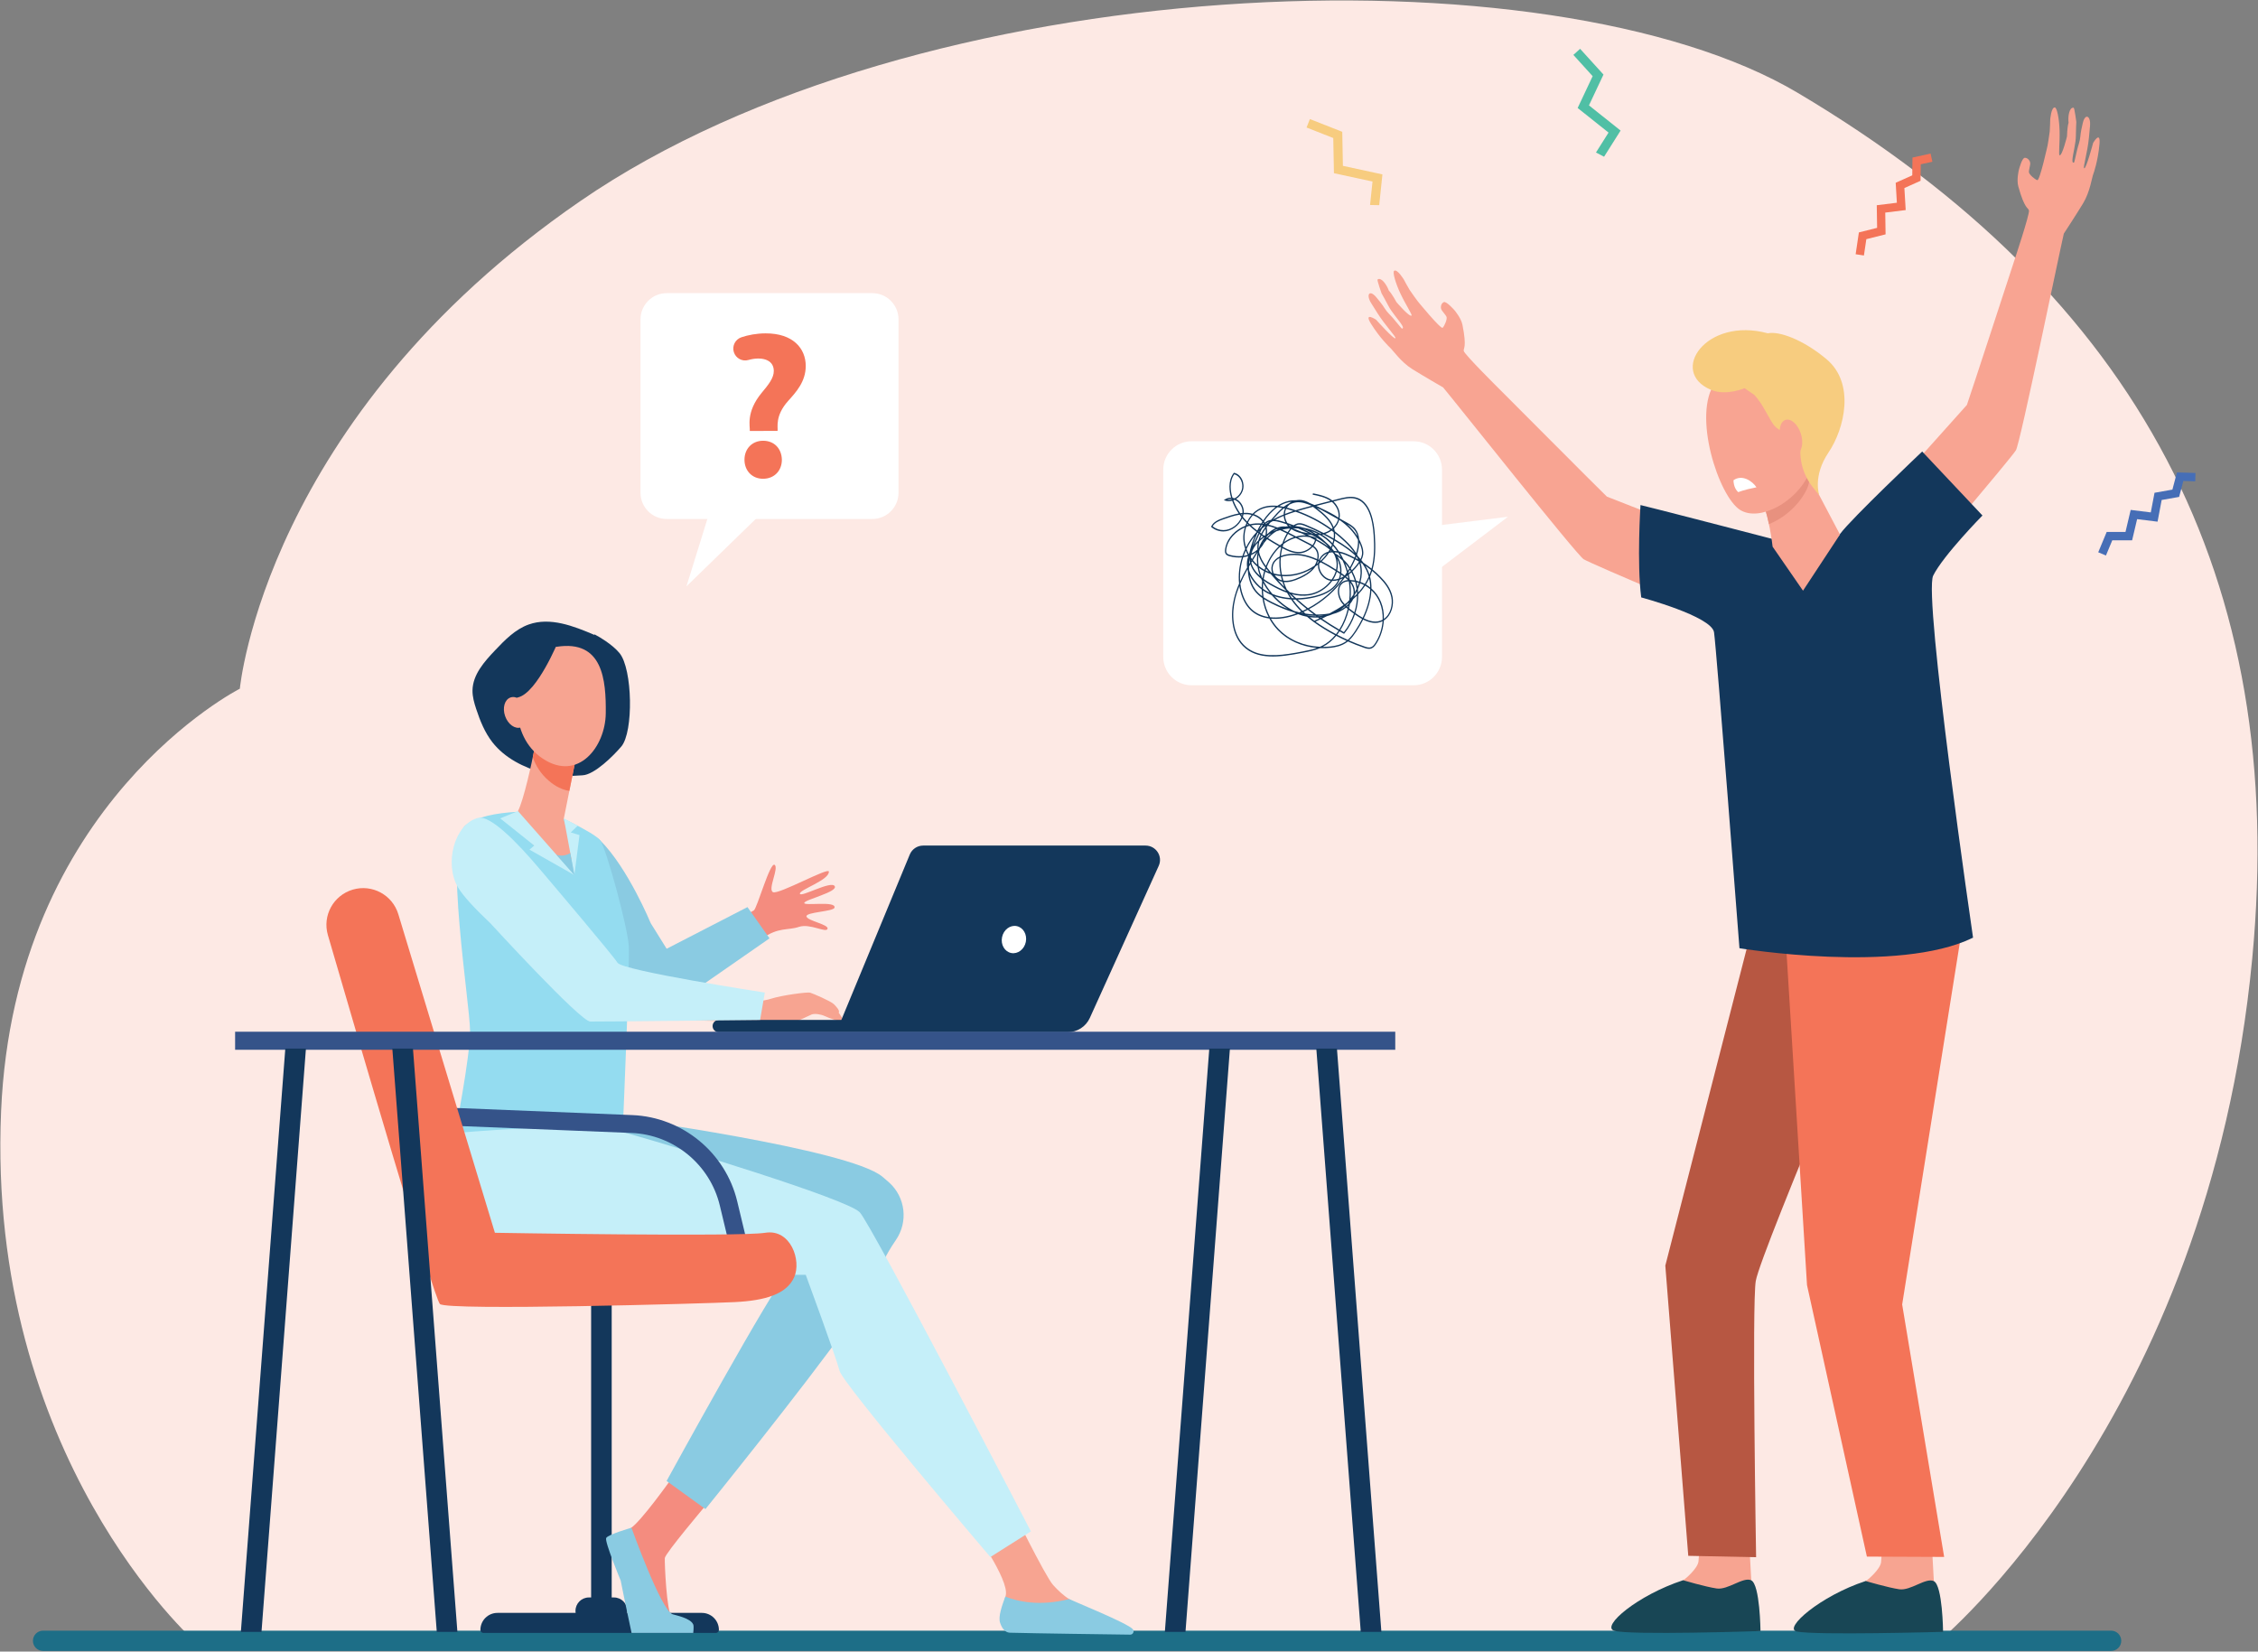 <?xml version="1.0" encoding="UTF-8"?>
<svg width="2327px" height="1702px" viewBox="0 0 2327 1702" version="1.1" xmlns="http://www.w3.org/2000/svg" xmlns:xlink="http://www.w3.org/1999/xlink">
    <rect x="0" y="0" width="2327" height="1702" fill="#808080" stroke="none"/>
    <title>Man shouting on woman working on laptop</title>
    <g id="code-of-conduct" stroke="none" stroke-width="1" fill="none" fill-rule="evenodd">
        <g id="Man-shouting-on-woman-working-on-laptop">
            <path d="M1996.33,1692.94 C1996.33,1692.94 2275.73,1464.18 2321.08,987.54 C2358.25,596.959 2204.63,304.508 1852.63,95.653 C1597.5,-55.728 945.8,-32.185 598.035,207.226 C272.845,431.095 247.171,709.729 247.171,709.729 C247.171,709.729 14.777,827.263 1.133,1145.07 C-14.156,1501.21 201.059,1691.81 201.059,1691.81 L1996.33,1692.94" id="Fill-2" fill="#FDE9E4"></path>
            <path d="M1456.9,454.759 L1227.94,454.759 C1211.85,454.759 1198.8,467.851 1198.8,484.001 L1198.8,676.945 C1198.8,693.095 1211.85,706.188 1227.94,706.188 L1456.9,706.188 C1473,706.188 1486.05,693.095 1486.05,676.945 L1486.05,484.001 C1486.05,467.851 1473,454.759 1456.9,454.759" id="Fill-3" fill="#FFFFFF"></path>
            <polyline id="Fill-4" fill="#FFFFFF" points="1469.59 543.038 1554.1 532.513 1469.59 596.668 1469.59 543.038"></polyline>
            <path d="M687.059,534.832 L899,534.832 C913.9,534.832 925.98,522.713 925.98,507.764 L925.98,329.163 C925.98,314.213 913.9,302.095 899,302.095 L687.059,302.095 C672.16,302.095 660.083,314.213 660.083,329.163 L660.083,507.764 C660.083,522.713 672.16,534.832 687.059,534.832" id="Fill-5" fill="#FFFFFF"></path>
            <path d="M767.228,473.866 C767.186,462.458 775.119,454.246 786.313,454.203 C797.938,454.158 805.503,462.311 805.762,473.718 C805.806,484.913 798.087,493.34 786.463,493.385 C775.054,493.429 767.271,485.061 767.228,473.866 Z M772.711,444.139 C773.158,439.533 768.408,424.817 785.045,404.696 C791.902,396.488 797.475,389.578 797.446,382.257 C797.398,369.63 783.489,367.48 771.228,370.996 C764.885,372.815 758.26,369.187 756.27,362.895 C754.248,356.502 757.732,349.688 764.088,347.559 C771.03,345.232 779.517,343.577 788.901,343.541 C817.318,343.432 830.296,359.098 830.364,376.966 C830.427,393.326 820.349,404.128 812.203,413.203 C798.5,428.505 801.837,440.318 801.343,444.029 L772.711,444.139 L772.711,444.139 Z" id="Fill-6" fill="#F47458"></path>
            <polyline id="Fill-7" fill="#FFFFFF" points="731.457 526.898 707.44 604.221 786.97 526.898 731.457 526.898"></polyline>
            <path d="M1272.01,488.74 C1274.89,489.524 1277.37,491.728 1278.86,494.837 C1280.42,498.088 1280.68,501.872 1279.57,505.217 C1278.45,508.563 1275.96,511.529 1272.71,513.353 C1272.59,513.42 1272.48,513.485 1272.35,513.549 C1271.64,513.291 1270.92,513.103 1270.19,512.987 C1270.04,512.52 1269.9,512.049 1269.77,511.575 C1268.54,507.277 1266.34,496.549 1272.01,488.74 Z M1274.25,516.083 C1278.42,518.765 1280.84,523.624 1280.42,528.46 C1280.42,528.511 1280.42,528.56 1280.41,528.611 C1279.63,528.682 1278.85,528.775 1278.07,528.89 C1275.24,524.832 1272.86,520.42 1271.08,515.589 C1271.49,515.433 1271.9,515.257 1272.3,515.061 C1272.96,515.333 1273.62,515.674 1274.25,516.083 Z M1279.89,531.379 C1279.58,530.978 1279.28,530.572 1278.98,530.162 C1279.39,530.111 1279.8,530.064 1280.21,530.025 C1280.12,530.48 1280.02,530.932 1279.89,531.379 Z M1260.93,546.279 C1256.79,546.294 1252.82,544.928 1249.69,542.417 C1251.84,538.627 1256.17,536.826 1260.43,535.308 C1265.76,533.409 1271.58,531.336 1277.42,530.387 C1278.05,531.267 1278.7,532.13 1279.36,532.976 C1276.54,540.331 1268.77,546.248 1260.93,546.279 Z M1264.65,514.956 C1266.1,514.369 1267.65,514.147 1269.2,514.29 C1269.25,514.433 1269.3,514.579 1269.35,514.722 C1267.75,515.136 1266.15,515.217 1264.65,514.956 Z M1285.43,529.917 C1286.87,530.006 1288.35,530.244 1289.82,530.62 C1288.04,532.673 1286.5,535.011 1285.23,537.536 C1283.69,535.944 1282.22,534.299 1280.84,532.58 C1281.13,531.708 1281.36,530.821 1281.51,529.923 C1282.83,529.844 1284.13,529.837 1285.43,529.917 Z M1296.21,526.681 C1302,522.959 1308.5,522.131 1314.58,522.53 C1309.47,526.344 1305.22,531.281 1301.79,536.298 C1299.28,533.26 1295.87,531.134 1292.27,529.872 C1293.5,528.665 1294.81,527.582 1296.21,526.681 Z M1327.73,517.662 C1328.83,517.401 1329.92,517.228 1331,517.093 C1330.13,517.544 1329.28,518.07 1328.49,518.697 C1326.57,519.678 1324.73,520.912 1322.93,522.32 C1321.5,522.007 1319.99,521.728 1318.44,521.51 C1321.29,519.795 1324.38,518.456 1327.73,517.662 Z M1361.14,525.236 C1362.49,525.955 1363.84,526.696 1365.2,527.448 L1379.02,535.111 C1378.24,538.241 1376.54,540.963 1374.39,543.174 C1371.4,535.336 1364.57,529.394 1358.1,524.303 C1357.74,524.019 1357.37,523.73 1357,523.442 C1358.38,524.036 1359.76,524.609 1361.14,525.236 Z M1372.59,517.23 C1376.83,520.789 1380.26,526.848 1379.35,533.436 C1373.79,529.773 1367.8,526.684 1361.76,523.948 C1360.04,523.037 1358.33,522.161 1356.62,521.34 C1361.93,519.948 1367.26,518.582 1372.59,517.23 Z M1379.96,515.366 C1385.05,514.092 1390.82,512.649 1396.12,513.801 C1410.52,516.936 1414.67,536.144 1415.61,551.712 C1416.3,562.989 1416.43,574.799 1413.42,585.977 C1410.72,583.807 1407.94,581.778 1405.07,579.893 C1404.4,578.957 1403.7,578.047 1402.97,577.164 C1403.82,575.531 1404.49,573.779 1404.8,571.916 C1405.46,567.847 1404.21,563.924 1403.21,561.328 C1402.47,559.394 1401.63,557.547 1400.7,555.781 C1400.34,551.615 1399.06,548.013 1396.87,545.211 C1394.32,541.959 1390.64,539.919 1387.39,538.119 L1381.26,534.717 C1381.01,534.543 1380.75,534.379 1380.5,534.208 C1381.75,527.251 1378.53,520.814 1374.25,516.812 C1376.15,516.33 1378.06,515.84 1379.96,515.366 Z M1411.36,592.234 C1410.3,588.921 1408.86,585.859 1407.14,583.024 C1409.14,584.431 1411.09,585.912 1413,587.464 C1412.52,589.069 1411.98,590.661 1411.36,592.234 Z M1410.55,594.182 C1409.38,596.838 1408.04,599.352 1406.55,601.735 C1405.1,600.962 1403.59,600.296 1402.05,599.735 C1403.72,593.588 1403.94,587.443 1402.61,581.728 C1402.44,581.031 1402.26,580.346 1402.06,579.672 C1402.76,580.106 1403.46,580.544 1404.15,580.995 C1406.91,584.877 1409.14,589.22 1410.52,594.098 C1410.53,594.125 1410.54,594.154 1410.55,594.182 Z M1406.88,603.551 C1408.71,604.609 1410.45,605.84 1412.08,607.226 C1411.85,616.362 1409.21,626.391 1404.33,636.603 C1401.73,635.185 1399.29,633.553 1397.12,632.005 C1397.02,631.93 1396.91,631.853 1396.81,631.777 C1398.8,625.48 1399.83,618.91 1399.75,612.509 C1402.37,609.737 1404.76,606.764 1406.88,603.551 Z M1412.09,605.398 C1410.68,604.269 1409.2,603.25 1407.65,602.351 C1408.89,600.371 1410.02,598.301 1411.04,596.136 C1411.71,599.083 1412.05,602.179 1412.09,605.398 Z M1421.8,595.497 C1426.52,600.297 1432.15,606.916 1433.85,615.571 C1435.31,622.99 1433.14,632.963 1426.19,637.804 C1426.35,631.75 1425.38,625.784 1423.21,620.417 C1421,614.938 1417.58,610.196 1413.37,606.481 C1413.43,602.157 1412.95,598.029 1411.92,594.167 C1411.96,594.068 1412.01,593.968 1412.05,593.868 C1412.82,592.045 1413.48,590.198 1414.05,588.334 C1416.73,590.579 1419.32,592.967 1421.8,595.497 Z M1413.32,608.34 C1417.02,611.815 1420.02,616.138 1422.02,621.083 C1424.2,626.487 1425.14,632.521 1424.88,638.625 C1418.65,642.122 1411.64,640.352 1405.45,637.189 C1410.22,627.207 1412.9,617.379 1413.32,608.34 Z M1417.41,662.55 C1416.34,664.217 1415.01,666.028 1413.24,666.817 C1411.13,667.756 1408.79,667.095 1406.57,666.339 C1401.05,664.459 1395.61,662.342 1390.26,659.997 C1393.13,657.345 1395.47,654.104 1397.58,650.932 C1400.35,646.788 1402.76,642.619 1404.82,638.473 C1411.12,641.693 1418.26,643.512 1424.8,640.174 C1424.22,647.982 1421.71,655.83 1417.41,662.55 Z M1388.98,659.426 C1385.27,657.765 1381.62,655.981 1378.02,654.106 C1378.9,652.971 1379.74,651.793 1380.54,650.586 C1381.92,651.374 1383.3,652.167 1384.69,652.93 L1385.13,653.168 L1385.48,652.739 C1390.21,647.054 1393.9,640.322 1396.34,633.194 C1396.34,633.196 1396.34,633.197 1396.35,633.199 C1398.55,634.779 1401.04,636.441 1403.71,637.888 C1401.68,641.976 1399.3,646.091 1396.57,650.185 C1394.38,653.458 1391.96,656.804 1388.98,659.426 Z M1387.52,660.607 C1382.25,664.554 1375.71,665.672 1371.25,666.171 C1368.56,666.471 1365.88,666.61 1363.22,666.607 C1368.64,663.806 1373.26,659.88 1377.1,655.239 C1380.6,657.066 1384.14,658.81 1387.74,660.439 C1387.67,660.496 1387.6,660.551 1387.52,660.607 Z M1342.98,671.226 L1342.43,671.334 C1323.47,675.032 1305.32,677.674 1291.52,671.348 C1287.95,669.715 1284.68,667.483 1281.75,664.518 C1269.82,652.412 1269.34,632.307 1272.87,617.528 C1273.98,612.888 1275.49,608.375 1277.26,603.944 C1277.57,605.959 1277.97,607.951 1278.48,609.903 C1280.48,617.412 1283.86,623.736 1288.28,628.193 C1293.34,633.303 1300.16,636.389 1308.1,637.389 C1310.46,641.666 1313.33,645.631 1316.67,649.148 C1326.86,659.88 1341.38,666.406 1357.15,667.739 C1352.51,669.358 1347.69,670.308 1342.98,671.226 Z M1281.23,574.249 C1283,574.011 1284.71,573.61 1286.38,573.089 C1285.64,575.404 1285.11,577.787 1284.99,580.208 C1284.92,581.724 1285,583.255 1285.24,584.796 C1282.61,589.447 1280.18,594.144 1278.03,598.926 C1277.48,590.751 1278.61,582.287 1281.23,574.249 Z M1283.86,567.412 C1284.44,568.911 1285.13,570.378 1285.9,571.807 C1284.54,572.219 1283.15,572.566 1281.72,572.785 C1282.36,570.966 1283.07,569.172 1283.86,567.412 Z M1267.53,571.863 C1266.15,571.487 1264.78,570.978 1264.12,569.833 C1263.46,568.684 1263.63,567.02 1263.81,565.868 C1265.47,555.495 1273.67,547.538 1282.82,543.562 C1281.66,547.427 1281.09,551.507 1281.28,555.54 C1281.44,559.01 1282.13,562.441 1283.25,565.75 C1282.15,568.101 1281.17,570.509 1280.33,572.964 C1276.21,573.405 1271.86,573.048 1267.53,571.863 Z M1285.53,539.833 C1285.83,540.135 1286.12,540.452 1286.42,540.75 C1285.93,540.897 1285.43,541.069 1284.94,541.239 C1285.13,540.765 1285.32,540.297 1285.53,539.833 Z M1299.74,539.462 C1297.81,539.309 1295.85,539.281 1293.87,539.403 C1291.95,539.521 1289.98,539.829 1288.02,540.316 C1287.38,539.715 1286.76,539.105 1286.14,538.487 C1287.5,535.722 1289.19,533.193 1291.16,531.022 C1294.9,532.215 1298.46,534.347 1300.98,537.511 C1300.55,538.162 1300.14,538.813 1299.74,539.462 Z M1289.24,541.453 C1290.79,541.114 1292.32,540.895 1293.82,540.803 C1295.54,540.697 1297.24,540.707 1298.92,540.817 C1297.69,542.887 1296.61,544.916 1295.66,546.826 C1293.45,545.116 1291.3,543.329 1289.24,541.453 Z M1295.02,548.132 C1294.98,548.215 1294.94,548.299 1294.9,548.381 C1290.58,552.992 1286.96,558.31 1284.1,564.023 C1283.23,561.19 1282.71,558.274 1282.57,555.332 C1282.37,551.151 1283.01,546.914 1284.32,542.951 C1285.41,542.535 1286.5,542.161 1287.59,541.86 C1289.96,544.066 1292.45,546.15 1295.02,548.132 Z M1287.56,569.822 C1287.39,570.249 1287.22,570.675 1287.06,571.107 C1286.11,569.367 1285.31,567.565 1284.65,565.722 C1286.95,560.932 1289.78,556.407 1293.12,552.337 C1292.73,553.269 1292.38,554.13 1292.07,554.91 C1290.08,560.002 1288.59,564.995 1287.56,569.822 Z M1296.87,549.518 L1290.62,562.938 C1291.38,560.439 1292.25,557.907 1293.25,555.349 C1293.92,553.639 1294.81,551.517 1295.92,549.155 C1295.99,549.09 1296.05,549.026 1296.11,548.961 C1296.36,549.15 1296.62,549.331 1296.87,549.518 Z M1301.35,541.063 C1300.68,541.979 1300.09,542.948 1299.56,543.928 C1298.94,544.47 1298.31,545.011 1297.7,545.582 C1298.49,544.074 1299.36,542.513 1300.31,540.932 C1300.66,540.966 1301.01,541.021 1301.35,541.063 Z M1302.45,539.712 C1302.44,539.726 1302.43,539.741 1302.41,539.755 C1301.99,539.697 1301.56,539.642 1301.13,539.595 C1301.34,539.262 1301.56,538.93 1301.77,538.596 C1302.01,538.956 1302.24,539.33 1302.45,539.712 Z M1310.71,534.707 C1310.42,535.05 1310.14,535.393 1309.85,535.736 C1307.81,536.036 1305.85,536.774 1304.06,538.179 C1303.85,538.344 1303.66,538.53 1303.46,538.708 C1303.19,538.241 1302.9,537.788 1302.6,537.353 C1306.26,531.926 1310.9,526.58 1316.57,522.705 C1318.27,522.891 1319.93,523.158 1321.52,523.478 C1317.71,526.716 1314.14,530.696 1310.71,534.707 Z M1324.58,522.697 C1324.83,522.512 1325.09,522.337 1325.34,522.16 C1325.2,522.366 1325.06,522.563 1324.93,522.78 C1324.82,522.752 1324.7,522.725 1324.58,522.697 Z M1324.26,524.081 C1323.35,526.056 1322.95,528.123 1322.91,530.167 C1319.08,531.712 1315.35,533.422 1311.78,535.411 C1315.38,531.212 1319.12,527.06 1323.13,523.82 C1323.51,523.906 1323.89,523.991 1324.26,524.081 Z M1399.48,573.303 C1399.17,572.675 1398.83,572.06 1398.49,571.456 C1399.92,567.057 1400.7,562.869 1400.79,559.059 C1401.23,560.007 1401.64,560.978 1402.02,561.971 C1402.96,564.415 1404.13,568.092 1403.53,571.803 C1403.28,573.309 1402.76,574.751 1402.09,576.118 C1401.25,575.144 1400.38,574.214 1399.48,573.303 Z M1401.25,577.294 C1401.29,577.346 1401.34,577.393 1401.38,577.445 C1401.37,577.47 1401.35,577.496 1401.34,577.521 C1401.31,577.444 1401.28,577.371 1401.25,577.294 Z M1397.66,598.455 C1396.68,595.097 1395.37,591.871 1393.76,588.842 C1395.68,586.993 1397.55,584.899 1399.37,582.577 C1399.88,581.917 1400.4,581.214 1400.9,580.494 C1401.07,581.054 1401.22,581.618 1401.36,582.194 C1402.63,587.629 1402.42,593.477 1400.85,599.337 C1399.8,598.999 1398.74,598.691 1397.66,598.455 Z M1399.04,604.656 C1398.79,603.09 1398.49,601.537 1398.09,600.014 C1398.89,600.21 1399.68,600.445 1400.46,600.7 C1400.06,602.021 1399.59,603.341 1399.04,604.656 Z M1399.7,610.686 C1399.64,609.535 1399.55,608.389 1399.43,607.253 C1399.42,607.168 1399.4,607.084 1399.39,607 C1400.29,605.049 1401.05,603.083 1401.66,601.112 C1403.07,601.63 1404.44,602.235 1405.77,602.938 C1403.95,605.69 1401.91,608.264 1399.7,610.686 Z M1390.34,626.906 C1390.66,625.44 1390.95,623.975 1391.19,622.516 C1392.55,620.965 1393.7,619.286 1394.56,617.496 C1395.91,616.316 1397.21,615.098 1398.46,613.836 C1398.41,619.553 1397.47,625.387 1395.73,631.005 C1393.91,629.695 1392.09,628.349 1390.34,626.906 Z M1389.98,628.439 C1391.71,629.837 1393.49,631.152 1395.27,632.43 C1392.96,639.338 1389.44,645.876 1384.92,651.425 C1383.71,650.76 1382.52,650.069 1381.32,649.386 C1385.35,642.984 1388.21,635.737 1389.98,628.439 Z M1362.38,637.497 C1364.08,636.679 1365.77,635.838 1367.45,634.987 C1369.53,634.441 1371.6,633.707 1373.64,632.792 C1378.49,631.546 1383.34,629.257 1387.3,626.155 C1387.83,626.634 1388.36,627.092 1388.9,627.548 C1387.17,634.944 1384.3,642.298 1380.22,648.759 C1374.12,645.238 1368.16,641.488 1362.38,637.497 Z M1365.09,646.792 C1361.77,644.75 1358.66,642.689 1355.75,640.603 C1357.47,639.814 1359.18,639.017 1360.89,638.204 C1366.91,642.38 1373.1,646.296 1379.44,649.964 C1378.63,651.188 1377.75,652.365 1376.84,653.511 C1372.85,651.401 1368.93,649.161 1365.09,646.792 Z M1302.5,617.378 C1305.02,619.01 1307.67,620.434 1310.29,621.758 C1318.28,625.805 1325.95,628.89 1333.33,631.03 C1334.16,631.431 1335,631.813 1335.85,632.177 C1326.19,635.685 1316.98,636.972 1308.94,636.068 C1305.83,630.291 1303.66,623.949 1302.5,617.378 Z M1298.97,547.975 C1299.46,546.938 1299.97,545.855 1300.53,544.792 C1301.54,543.924 1302.56,543.081 1303.62,542.283 C1303.72,542.58 1303.82,542.881 1303.91,543.189 C1302.33,545.362 1300.9,547.563 1299.69,549.82 C1299.3,549.538 1298.91,549.246 1298.52,548.96 L1298.97,547.975 Z M1297.48,548.204 C1297.36,548.113 1297.23,548.026 1297.11,547.934 C1297.41,547.637 1297.71,547.347 1298.02,547.057 C1297.96,547.184 1297.89,547.317 1297.84,547.442 L1297.48,548.204 Z M1304.42,540.077 C1304.33,540.061 1304.24,540.045 1304.16,540.03 C1304.13,539.979 1304.1,539.932 1304.08,539.881 C1304.29,539.678 1304.51,539.472 1304.75,539.289 C1305.86,538.417 1307.06,537.833 1308.31,537.469 C1306.99,538.297 1305.69,539.161 1304.42,540.077 Z M1319.97,538.344 C1321.92,538.909 1323.86,539.51 1325.78,540.146 C1326.25,540.885 1326.78,541.575 1327.33,542.203 C1326.48,542.307 1325.64,542.441 1324.81,542.606 C1324.22,542.55 1323.63,542.518 1323.04,542.512 C1320.74,542.49 1318.51,542.886 1316.38,543.612 C1313.46,542.459 1310.46,541.45 1307.39,540.707 C1307.99,539.949 1308.61,539.193 1309.23,538.438 C1310.06,537.926 1310.92,537.463 1311.77,536.982 C1314.5,536.937 1317.33,537.578 1319.97,538.344 Z M1324.75,538.309 C1323.31,537.849 1321.86,537.408 1320.41,536.988 C1318.39,536.4 1316.25,535.882 1314.11,535.671 C1316.97,534.17 1319.91,532.812 1322.93,531.583 C1323.1,533.958 1323.75,536.265 1324.75,538.309 Z M1373.23,559.855 C1370.59,557.064 1367.73,554.572 1364.65,552.434 C1363.94,551.936 1363.21,551.457 1362.47,550.998 C1362.89,550.914 1363.32,550.813 1363.74,550.708 C1367.25,552.531 1370.71,554.454 1374.12,556.46 C1373.88,557.618 1373.6,558.757 1373.23,559.855 Z M1375.58,555.669 C1375.87,553.945 1375.99,552.168 1375.9,550.354 C1375.89,550.079 1375.87,549.808 1375.85,549.538 C1379.18,552.16 1382.39,554.937 1385.48,557.861 C1388.96,561.159 1392.83,565.181 1395.98,569.993 C1391.67,566.156 1387.08,562.895 1382.79,560.125 C1380.42,558.592 1378.01,557.114 1375.58,555.669 Z M1382.06,561.349 C1386.84,564.444 1392.05,568.122 1396.76,572.583 C1396.51,573.292 1396.26,573.959 1396.02,574.581 C1393.14,573.078 1390.18,571.707 1387.16,570.472 C1385.7,569.876 1383.06,568.918 1379.91,568.314 C1378.17,565.676 1376.26,563.196 1374.2,560.904 C1374.63,559.695 1375,558.445 1375.29,557.16 C1377.57,558.521 1379.83,559.909 1382.06,561.349 Z M1397.15,575.182 C1397.37,574.64 1397.58,574.101 1397.77,573.564 C1398,573.784 1398.21,574.015 1398.43,574.238 C1398.8,574.98 1399.16,575.732 1399.49,576.507 C1398.71,576.063 1397.94,575.605 1397.15,575.182 Z M1393.11,587.655 C1392.75,587.012 1392.38,586.378 1391.98,585.753 C1393.31,583.422 1394.54,581.043 1395.66,578.623 C1395.99,577.916 1396.31,577.21 1396.6,576.509 C1397.85,577.181 1399.08,577.883 1400.3,578.604 C1400.34,578.727 1400.38,578.853 1400.42,578.976 C1399.77,579.944 1399.09,580.868 1398.42,581.733 C1397.22,583.272 1395.4,585.433 1393.11,587.655 Z M1391.96,597.71 C1391.7,597.698 1391.42,597.691 1391.14,597.687 C1390.84,595.797 1390.48,593.926 1390.04,592.085 C1390.95,591.379 1391.84,590.624 1392.73,589.813 C1394.12,592.459 1395.28,595.258 1396.18,598.165 C1394.79,597.926 1393.38,597.772 1391.96,597.71 Z M1396.28,610.272 C1396.29,610.096 1396.3,609.922 1396.29,609.744 C1396.22,605.616 1394.66,602.154 1392.26,599.134 C1393.74,599.221 1395.2,599.408 1396.63,599.691 C1397.28,602.036 1397.74,604.451 1398.05,606.901 C1397.51,608.032 1396.92,609.156 1396.28,610.272 Z M1398.3,609.217 C1398.37,610.146 1398.43,611.078 1398.45,612.016 C1397.53,612.974 1396.58,613.907 1395.6,614.818 C1395.76,614.285 1395.88,613.74 1395.99,613.191 C1396.26,612.766 1396.54,612.341 1396.8,611.908 C1397.33,611.018 1397.82,610.119 1398.3,609.217 Z M1391.55,620.017 C1391.58,619.99 1391.62,619.964 1391.65,619.937 C1391.62,619.985 1391.58,620.031 1391.54,620.079 C1391.54,620.059 1391.55,620.038 1391.55,620.017 Z M1385.92,624.824 C1386.07,624.972 1386.21,625.122 1386.36,625.267 C1384.8,626.461 1383.09,627.522 1381.3,628.446 C1382.89,627.34 1384.43,626.126 1385.92,624.824 Z M1391.55,600.511 C1393.61,603.237 1394.94,606.313 1395.01,609.91 C1395.02,610.867 1394.93,611.8 1394.77,612.718 C1393.87,614.099 1392.93,615.451 1391.91,616.739 C1392.14,614.116 1392.23,611.547 1392.18,609.068 C1392.13,606.183 1391.9,603.328 1391.55,600.511 Z M1385.82,622.688 C1385.09,621.909 1384.41,621.094 1383.76,620.24 C1380.92,616.511 1379.5,611.179 1380.23,606.972 C1380.66,604.439 1381.81,602.449 1383.64,601.058 C1385.26,599.822 1387.33,599.192 1390.05,599.103 C1390.54,602.424 1390.83,605.809 1390.9,609.234 C1390.95,612.212 1390.81,615.322 1390.46,618.498 C1389.73,619.335 1388.98,620.136 1388.21,620.922 C1387.41,621.514 1386.63,622.116 1385.82,622.688 Z M1362.34,636.024 C1361.93,636.222 1361.53,636.428 1361.12,636.624 C1360.93,636.495 1360.75,636.362 1360.56,636.232 C1361.16,636.173 1361.75,636.107 1362.34,636.024 Z M1347.28,633.992 C1350.2,634.375 1353.07,634.594 1355.91,634.654 C1356.1,634.793 1356.29,634.928 1356.48,635.067 C1353.47,635.094 1350.52,634.813 1347.63,634.284 C1347.52,634.187 1347.39,634.09 1347.28,633.992 Z M1344.69,633.613 C1344.71,633.631 1344.73,633.648 1344.75,633.666 C1344.56,633.62 1344.37,633.57 1344.18,633.521 C1344.35,633.55 1344.52,633.586 1344.69,633.613 Z M1313.45,614.449 C1318.94,616.35 1324.75,617.376 1330.56,617.736 C1333.5,622.045 1336.96,626.169 1340.99,630.147 C1340.3,630.446 1339.6,630.737 1338.91,631.019 C1337.21,630.623 1335.49,630.157 1333.76,629.656 C1325.89,625.822 1318.95,620.335 1313.45,614.449 Z M1301.59,608.49 C1304.41,610.446 1307.43,612.063 1310.59,613.366 C1315,618.47 1320.5,623.392 1326.78,627.375 C1321.64,625.515 1316.36,623.228 1310.92,620.477 C1307.97,618.983 1304.99,617.364 1302.2,615.461 C1301.86,613.157 1301.67,610.828 1301.59,608.49 Z M1289.86,596.345 C1292.76,600.882 1296.31,604.549 1300.27,607.517 C1300.31,609.832 1300.46,612.141 1300.74,614.428 C1298.18,612.532 1295.82,610.358 1293.87,607.774 C1290.75,603.65 1288.71,598.488 1287.77,592.586 C1288.38,593.837 1289.05,595.09 1289.86,596.345 Z M1288.64,581.436 C1290.21,586.716 1293.91,591.751 1299.65,596.406 C1299.99,597.179 1300.35,597.936 1300.72,598.682 C1300.44,601.027 1300.29,603.382 1300.27,605.733 C1296.73,602.952 1293.56,599.574 1290.94,595.472 C1289.25,592.839 1288.02,590.221 1287.24,587.636 C1287.18,586.437 1287.16,585.208 1287.17,583.962 C1287.66,583.12 1288.14,582.277 1288.64,581.436 Z M1287.8,575.653 C1287.81,577.016 1287.92,578.368 1288.2,579.704 C1287.88,580.238 1287.57,580.775 1287.26,581.31 C1287.36,579.465 1287.54,577.579 1287.8,575.653 Z M1302.88,553.734 C1302.95,553.781 1303.02,553.831 1303.09,553.877 C1300.59,557.217 1298.6,561.036 1297.27,564.981 C1297.21,565.041 1297.16,565.105 1297.1,565.164 C1297.05,564.262 1297.06,563.347 1297.12,562.417 C1297.22,560.796 1297.5,559.213 1297.9,557.66 C1299.6,556.098 1301.32,554.788 1302.88,553.734 Z M1304.89,541.86 C1304.86,541.771 1304.83,541.684 1304.8,541.597 C1304.88,541.613 1304.97,541.63 1305.05,541.647 C1305,541.718 1304.94,541.788 1304.89,541.86 Z M1304.24,551.302 C1303.84,551.543 1303.42,551.807 1302.99,552.089 C1302.23,551.581 1301.48,551.075 1300.73,550.553 C1301.76,548.616 1302.96,546.713 1304.28,544.833 C1304.65,546.902 1304.6,549.095 1304.24,551.302 Z M1306.38,550.063 C1306.12,550.201 1305.88,550.353 1305.63,550.495 C1305.94,548.052 1305.87,545.637 1305.33,543.384 C1305.69,542.903 1306.05,542.422 1306.42,541.943 C1309.15,542.571 1311.82,543.416 1314.43,544.392 C1311.5,545.715 1308.78,547.664 1306.38,550.063 Z M1316.8,545.312 C1316.23,545.59 1315.67,545.877 1315.12,546.189 C1313.95,546.592 1312.8,547.032 1311.65,547.513 C1313.14,546.521 1314.71,545.729 1316.33,545.126 C1316.49,545.188 1316.64,545.249 1316.8,545.312 Z M1318.58,544.51 C1318.54,544.494 1318.5,544.479 1318.47,544.462 C1318.66,544.415 1318.85,544.348 1319.04,544.307 C1318.89,544.369 1318.74,544.445 1318.58,544.51 Z M1331.41,545.629 C1334.32,547.494 1337.62,548.661 1341.02,549.498 C1342.66,550.217 1344.29,550.963 1345.91,551.733 C1342.54,551.566 1339.05,551.93 1335.6,552.842 L1331.63,550.802 C1330.47,550.207 1329.3,549.604 1328.11,549.001 C1328.21,548.843 1328.31,548.687 1328.41,548.529 C1329.17,547.358 1329.94,546.317 1330.72,545.401 C1330.95,545.478 1331.18,545.55 1331.41,545.629 Z M1360.62,549.905 C1355.33,546.925 1349.55,544.916 1343.58,543.875 C1340.89,542.999 1338.17,542.421 1335.47,542.141 C1335.23,542.045 1334.98,541.958 1334.74,541.863 C1335.84,541.206 1336.96,540.777 1338.08,540.623 C1340.44,540.296 1342.67,541.099 1345.13,542.101 C1350.77,544.396 1356.32,546.944 1361.76,549.704 C1361.38,549.771 1361,549.854 1360.62,549.905 Z M1366.59,559.049 C1363.88,556.405 1360.99,553.844 1357.89,551.54 C1358.68,551.503 1359.47,551.44 1360.26,551.345 C1361.5,552.055 1362.71,552.818 1363.88,553.636 C1367.05,555.839 1370,558.427 1372.69,561.336 C1372.35,562.205 1371.97,563.05 1371.58,563.868 C1370.14,562.219 1368.48,560.614 1366.59,559.049 Z M1360.78,574.207 C1360.15,575.084 1359.63,576.021 1359.23,577 C1359.03,576.905 1358.82,576.81 1358.62,576.717 C1359.42,572.974 1359.05,569.279 1357.41,566.461 C1356.45,564.822 1355.11,563.537 1353.66,562.477 C1354.88,560.88 1355.81,559.083 1356.34,557.135 C1357.36,557.705 1358.39,558.272 1359.39,558.861 C1363.13,561.046 1366.9,563.442 1370.25,566.358 C1369.82,567.098 1369.38,567.805 1368.94,568.482 C1365.89,569.347 1363.01,571.084 1360.78,574.207 Z M1371.91,567.903 C1371.5,567.95 1371.09,568.009 1370.68,568.082 C1370.86,567.795 1371.04,567.51 1371.21,567.214 C1371.45,567.436 1371.67,567.676 1371.91,567.903 Z M1374.51,567.765 C1374.49,567.723 1374.47,567.68 1374.44,567.638 L1374.6,567.468 C1374.22,567.043 1373.83,566.617 1373.44,566.188 C1373.13,565.761 1372.8,565.337 1372.46,564.917 C1372.87,564.096 1373.27,563.247 1373.63,562.372 C1375.19,564.14 1376.64,566.03 1378.01,568.006 C1376.88,567.857 1375.71,567.77 1374.51,567.765 Z M1381.86,574.245 C1380.1,572.833 1378.26,571.554 1376.32,570.458 L1376.25,570.604 C1376.13,570.458 1376.02,570.305 1375.91,570.161 C1375.74,569.828 1375.52,569.505 1375.33,569.176 C1376.63,569.232 1377.9,569.389 1379.11,569.604 C1380.08,571.1 1380.99,572.653 1381.86,574.245 Z M1391.21,584.558 C1389.29,581.668 1387.08,579.02 1384.64,576.675 C1383.53,574.356 1382.29,572.13 1380.97,569.989 C1383.4,570.562 1385.42,571.304 1386.6,571.79 C1389.64,573.03 1392.6,574.405 1395.48,575.914 C1395.12,576.781 1394.79,577.516 1394.52,578.09 C1393.5,580.282 1392.4,582.439 1391.21,584.558 Z M1389.49,589.92 C1390.07,588.99 1390.65,588.053 1391.2,587.107 C1391.51,587.608 1391.8,588.113 1392.09,588.626 C1391.33,589.322 1390.52,590.007 1389.68,590.682 C1389.62,590.428 1389.55,590.173 1389.49,589.92 Z M1388.3,591.765 C1388.37,591.659 1388.44,591.551 1388.51,591.444 C1388.52,591.489 1388.53,591.533 1388.54,591.577 C1388.46,591.638 1388.39,591.704 1388.3,591.765 Z M1387.18,594.139 C1387.75,593.77 1388.32,593.338 1388.88,592.926 C1389.13,594.023 1389.36,595.13 1389.57,596.246 C1388.81,595.523 1388.02,594.816 1387.18,594.139 Z M1347.71,628.428 C1349.75,630.042 1351.81,631.625 1353.9,633.177 C1351.08,633.037 1348.22,632.738 1345.32,632.278 C1344.67,631.697 1344.04,631.113 1343.42,630.527 C1344.86,629.863 1346.29,629.162 1347.71,628.428 Z M1328.3,611.526 C1328.31,611.53 1328.32,611.533 1328.33,611.537 C1330.08,613.212 1331.85,614.853 1333.64,616.476 C1332.86,616.458 1332.08,616.42 1331.3,616.378 C1330.23,614.788 1329.23,613.172 1328.3,611.526 Z M1308.54,610.895 C1306.1,609.72 1303.76,608.326 1301.55,606.72 C1301.54,604.733 1301.62,602.745 1301.8,600.758 C1303.88,604.582 1306.24,607.992 1308.54,610.895 Z M1302.06,598.315 C1302.06,598.296 1302.07,598.276 1302.07,598.257 C1304.03,599.676 1306.18,601.058 1308.53,602.395 C1314.26,605.65 1320.21,608.718 1326.39,610.881 C1327.37,612.708 1328.43,614.499 1329.57,616.258 C1323.35,615.773 1317.15,614.494 1311.4,612.159 C1311.06,611.773 1310.74,611.389 1310.42,611.002 C1307.57,607.532 1304.55,603.244 1302.06,598.315 Z M1303.7,589.949 C1303.77,589.702 1303.86,589.464 1303.93,589.219 C1305.73,590.112 1307.58,590.887 1309.49,591.52 C1314.49,597.384 1319.69,603.018 1325.1,608.384 C1325.21,608.596 1325.32,608.803 1325.43,609.014 C1319.84,606.918 1314.43,604.107 1309.21,601.139 C1306.92,599.834 1304.56,598.325 1302.29,596.636 C1302.64,594.389 1303.1,592.155 1303.7,589.949 Z M1297.46,585.25 C1299.15,586.522 1300.93,587.642 1302.78,588.629 C1302.68,588.978 1302.57,589.323 1302.47,589.674 C1301.92,591.684 1301.48,593.715 1301.14,595.757 C1300.99,595.643 1300.84,595.536 1300.69,595.42 C1299.31,592.246 1298.18,588.843 1297.46,585.25 Z M1290.39,578.495 C1291.89,580.308 1293.56,582.012 1295.39,583.58 C1295.56,583.727 1295.73,583.872 1295.9,584.017 C1296.44,587.345 1297.33,590.521 1298.46,593.517 C1294.26,589.7 1290.84,585.132 1289.58,579.846 C1289.85,579.396 1290.12,578.945 1290.39,578.495 Z M1305.72,553.894 C1305.52,553.766 1305.32,553.644 1305.13,553.515 C1305.84,552.646 1306.59,551.805 1307.37,551.026 C1308.28,550.538 1309.21,550.077 1310.14,549.644 C1308.58,550.934 1307.12,552.367 1305.72,553.894 Z M1320.28,562.582 C1320.49,562.401 1320.7,562.222 1320.91,562.046 C1320.83,562.299 1320.76,562.555 1320.69,562.809 C1320.56,562.734 1320.42,562.658 1320.28,562.582 Z M1304.92,586.005 C1305.71,587.012 1306.51,588.004 1307.32,588.981 C1307.41,589.087 1307.5,589.19 1307.59,589.296 C1306.49,588.856 1305.41,588.375 1304.35,587.841 C1304.54,587.23 1304.71,586.608 1304.92,586.005 Z M1296.82,572.89 C1296.86,572.513 1296.91,572.134 1296.96,571.756 C1298.39,576.46 1300.99,580.772 1304.01,584.811 C1303.72,585.609 1303.45,586.415 1303.19,587.229 C1301.06,586.067 1299.01,584.719 1297.1,583.162 C1296.6,579.874 1296.47,576.44 1296.82,572.89 Z M1295.56,570.128 C1295.74,569.852 1295.91,569.576 1296.08,569.302 C1295.84,570.497 1295.65,571.692 1295.54,572.876 C1295.23,575.977 1295.28,578.989 1295.61,581.892 C1293.99,580.443 1292.51,578.88 1291.16,577.228 C1292.6,574.861 1294.08,572.497 1295.56,570.128 Z M1304.66,554.917 C1304.69,554.937 1304.72,554.956 1304.76,554.976 C1304.69,555.052 1304.63,555.133 1304.56,555.209 C1304.59,555.112 1304.63,555.015 1304.66,554.917 Z M1302.73,559.501 C1303.74,558.163 1304.77,556.874 1305.83,555.66 C1309.87,558.234 1313.97,560.645 1318,562.931 C1312.34,568.321 1307.7,575.356 1304.59,583.262 C1301.3,578.77 1298.6,573.946 1297.55,568.644 C1297.78,567.68 1298.04,566.717 1298.36,565.761 C1298.42,565.671 1298.47,565.586 1298.53,565.497 C1300.19,563.685 1301.6,561.651 1302.73,559.501 Z M1318.72,573.553 C1315.88,574.959 1313.09,577.129 1311.47,580.469 C1310.02,583.434 1309.83,586.874 1310.93,590.157 C1310.97,590.286 1311.04,590.406 1311.09,590.533 C1310.8,590.448 1310.53,590.35 1310.24,590.258 C1309.6,589.501 1308.95,588.75 1308.32,587.986 C1307.35,586.829 1306.4,585.651 1305.48,584.45 C1308.57,576.283 1313.33,569.034 1319.16,563.592 C1319.55,563.808 1319.93,564.022 1320.31,564.233 C1319.55,567.269 1319.02,570.388 1318.72,573.553 Z M1323.42,558.495 C1324.5,555.612 1325.81,552.844 1327.36,550.225 C1328.59,550.845 1329.8,551.467 1330.99,552.08 L1333.61,553.426 C1330.08,554.571 1326.63,556.268 1323.42,558.495 Z M1348.16,560.913 C1349.32,561.508 1350.54,562.134 1351.7,562.865 C1348.53,566.311 1343.86,568.514 1339.59,568.761 C1333.4,569.12 1327.79,566.682 1321.83,563.434 C1322.08,562.497 1322.36,561.568 1322.66,560.649 C1323.03,560.37 1323.4,560.096 1323.78,559.831 C1327.4,557.281 1331.34,555.431 1335.34,554.318 L1348.16,560.913 Z M1325.55,571.345 C1324.04,571.623 1322.08,572.107 1320.06,572.945 C1320.34,570.204 1320.81,567.5 1321.46,564.86 C1327.46,568.116 1333.16,570.529 1339.53,570.16 C1344.2,569.89 1349.31,567.425 1352.76,563.572 C1354.15,564.569 1355.4,565.762 1356.3,567.292 C1357.85,569.952 1358.05,573.129 1357.43,576.181 C1347.18,571.633 1336.68,569.297 1325.55,571.345 Z M1354.69,582.897 C1344.52,589.908 1332.47,593.163 1321.06,592.347 C1319.84,586.402 1319.46,580.354 1319.93,574.457 C1322.01,573.531 1324.09,573.013 1325.64,572.727 C1336.57,570.714 1346.94,573.059 1357.09,577.595 C1356.54,579.518 1355.69,581.331 1354.69,582.897 Z M1377.45,580.973 C1377.54,582.994 1377.33,585.026 1376.89,587.042 C1372.01,583.906 1367.13,580.97 1362.2,578.465 C1363.41,577.31 1364.58,576.093 1365.7,574.813 C1366.87,573.476 1368.27,571.738 1369.64,569.694 C1370.81,569.402 1372,569.243 1373.19,569.183 C1373.75,569.782 1374.3,570.397 1374.82,571.04 C1376.42,574.196 1377.29,577.501 1377.45,580.973 Z M1381.33,595.729 C1381.69,594.593 1381.96,593.423 1382.15,592.229 C1383.04,592.833 1383.93,593.433 1384.78,594.068 C1383.67,594.7 1382.51,595.254 1381.33,595.729 Z M1355.38,615.451 C1368.05,612.316 1376.42,606.615 1380.25,598.506 C1380.42,598.139 1380.58,597.762 1380.73,597.385 C1381.71,597.035 1382.7,596.618 1383.69,596.132 C1374.2,608.816 1361.82,619.483 1347.95,626.807 C1344.33,623.928 1340.78,620.942 1337.3,617.867 C1343.64,617.713 1349.81,616.828 1355.38,615.451 Z M1349.4,613.49 C1356.75,612.335 1364.21,608.264 1369.86,602.321 C1370.97,601.145 1371.99,599.924 1372.91,598.669 C1374.94,598.742 1377.03,598.48 1379.15,597.885 C1379.14,597.911 1379.13,597.938 1379.11,597.965 C1375.49,605.635 1367.45,611.059 1355.21,614.084 C1349.24,615.562 1342.57,616.46 1335.77,616.488 C1334.26,615.132 1332.75,613.768 1331.27,612.375 C1337.12,613.894 1343.16,614.468 1349.4,613.49 Z M1378.05,587.791 C1378.6,585.466 1378.84,583.111 1378.74,580.77 C1378.66,579.091 1378.43,577.451 1378.04,575.849 C1380.35,580.213 1381.41,585.129 1381.13,589.808 C1380.1,589.128 1379.08,588.457 1378.05,587.791 Z M1380.98,591.417 C1380.77,593.096 1380.38,594.727 1379.81,596.28 C1377.9,596.899 1375.91,597.273 1373.87,597.288 C1375.56,594.708 1376.84,592 1377.66,589.239 C1378.77,589.958 1379.88,590.683 1380.98,591.417 Z M1361.07,579.497 C1366.25,582.1 1371.39,585.197 1376.54,588.511 C1375.7,591.515 1374.28,594.455 1372.34,597.239 C1367.14,596.822 1362.31,592.758 1360.32,587.116 C1359.58,584.999 1359.33,582.855 1359.55,580.818 C1360.06,580.388 1360.57,579.948 1361.07,579.497 Z M1319.38,598.997 C1320.1,599.24 1320.82,599.434 1321.57,599.58 C1322.13,601.316 1322.75,603.036 1323.46,604.731 C1321.23,602.465 1319.04,600.157 1316.89,597.806 C1317.68,598.3 1318.52,598.7 1319.38,598.997 Z M1321.38,593.77 C1331.78,594.395 1342.68,591.75 1352.24,586.038 C1348.56,590.015 1343.84,592.588 1339.96,594.426 C1332.91,597.762 1327.3,599.03 1322.58,598.313 C1322.12,596.811 1321.73,595.293 1321.38,593.77 Z M1320,593.669 C1320.32,595.126 1320.68,596.578 1321.1,598.016 C1320.68,597.912 1320.28,597.792 1319.88,597.656 C1317.4,596.811 1315.22,595.005 1313.69,592.688 C1315.76,593.158 1317.87,593.48 1320,593.669 Z M1312.15,589.568 C1311.17,586.653 1311.33,583.62 1312.59,581.027 C1313.93,578.271 1316.2,576.388 1318.6,575.104 C1318.21,580.762 1318.58,586.546 1319.69,592.24 C1317.33,592.002 1315,591.582 1312.72,590.987 C1312.5,590.527 1312.31,590.054 1312.15,589.568 Z M1326.16,607.451 C1326.09,607.303 1326.02,607.155 1325.95,607.007 C1324.83,604.655 1323.87,602.248 1323.05,599.803 C1327.85,600.317 1333.46,598.976 1340.37,595.703 C1345.1,593.465 1351.05,590.18 1355.08,584.597 C1355.25,584.364 1355.39,584.12 1355.55,583.882 C1356.45,583.26 1357.33,582.616 1358.19,581.937 C1358.13,583.836 1358.43,585.793 1359.11,587.725 C1361.16,593.539 1366.04,597.791 1371.39,598.547 C1370.65,599.506 1369.87,600.451 1369.01,601.361 C1363.58,607.078 1356.41,610.993 1349.34,612.102 C1342.36,613.198 1335.61,612.289 1329.09,610.269 C1328.11,609.331 1327.13,608.404 1326.16,607.451 Z M1388.08,589.778 C1387.37,590.901 1386.63,592.014 1385.87,593.11 C1384.73,592.249 1383.55,591.424 1382.35,590.62 C1382.88,584.763 1381.44,578.508 1378.12,573.252 C1380.05,574.542 1381.88,576.007 1383.58,577.627 C1385.41,581.471 1386.92,585.543 1388.08,589.778 Z M1389.03,588.25 C1388.25,585.582 1387.34,582.984 1386.31,580.465 C1387.8,582.163 1389.2,583.975 1390.45,585.905 C1389.99,586.696 1389.5,587.47 1389.03,588.25 Z M1360.37,577.543 C1360.73,576.648 1361.19,575.795 1361.76,574.999 C1363.4,572.711 1365.44,571.245 1367.65,570.349 C1366.64,571.724 1365.67,572.924 1364.81,573.899 C1363.59,575.294 1362.31,576.606 1360.97,577.849 C1360.77,577.749 1360.57,577.642 1360.37,577.543 Z M1358.26,578.129 C1358.42,578.205 1358.59,578.282 1358.75,578.357 C1358.58,578.936 1358.46,579.527 1358.37,580.126 C1357.95,580.468 1357.53,580.808 1357.11,581.136 C1357.57,580.147 1357.96,579.142 1358.26,578.129 Z M1355.18,556.479 C1354.72,558.413 1353.84,560.201 1352.63,561.769 C1351.34,560.94 1350.01,560.256 1348.8,559.635 L1337.46,553.8 C1341.63,552.915 1345.81,552.848 1349.71,553.603 C1351.55,554.532 1353.38,555.488 1355.18,556.479 Z M1348.36,549.477 C1347.63,549.363 1346.9,549.24 1346.17,549.112 C1344.62,548.836 1343.06,548.528 1341.51,548.152 C1339.29,547.176 1337.04,546.245 1334.79,545.364 C1334,545.055 1333.19,544.748 1332.38,544.456 C1334.14,544.411 1335.91,544.451 1337.66,544.575 C1341.29,546.083 1344.85,547.719 1348.36,549.477 Z M1353.2,550.053 C1352.96,550.034 1352.72,550.014 1352.47,549.992 C1349.22,548.267 1345.91,546.646 1342.57,545.139 C1342.76,545.17 1342.95,545.203 1343.15,545.236 C1344.55,545.695 1345.94,546.237 1347.32,546.863 C1349.35,547.763 1351.31,548.864 1353.2,550.053 Z M1355.95,551.891 C1355.76,551.783 1355.56,551.675 1355.37,551.568 C1355.41,551.57 1355.45,551.57 1355.49,551.571 C1355.64,551.677 1355.8,551.783 1355.95,551.891 Z M1355.98,550.174 C1354.52,549.168 1353.02,548.226 1351.46,547.361 C1353.71,548.133 1355.91,549.062 1358.03,550.136 C1357.34,550.169 1356.66,550.18 1355.98,550.174 Z M1356.76,554.944 L1356.81,554.47 L1356.42,554.286 C1354.45,553.345 1352.34,552.69 1350.16,552.26 C1349.13,551.744 1348.12,551.205 1347.09,550.708 C1348.71,550.978 1350.35,551.212 1352.02,551.369 C1353.33,552.068 1354.63,552.784 1355.92,553.518 C1359.68,555.652 1362.94,557.859 1365.7,560.148 C1366.84,561.262 1367.95,562.391 1369.03,563.521 C1366.18,561.302 1363.12,559.388 1360.09,557.612 C1358.96,556.951 1357.8,556.333 1356.65,555.695 C1356.69,555.446 1356.73,555.198 1356.76,554.944 Z M1321.61,559.818 C1320.75,560.481 1319.92,561.18 1319.1,561.913 C1315.03,559.611 1310.89,557.184 1306.82,554.591 C1309.05,552.185 1311.45,550.054 1314.13,548.317 C1314.59,548.024 1315.05,547.743 1315.52,547.475 C1316.75,547.052 1318,546.688 1319.25,546.353 C1321.63,547.398 1323.96,548.52 1326.24,549.658 C1324.35,552.851 1322.81,556.259 1321.61,559.818 Z M1300.89,559.831 C1301.39,558.888 1301.94,557.974 1302.52,557.078 C1302.28,557.634 1302.01,558.185 1301.73,558.728 C1301.45,559.098 1301.17,559.453 1300.89,559.831 Z M1289.55,577.447 C1289.45,577.625 1289.34,577.803 1289.23,577.981 C1289.18,577.613 1289.14,577.243 1289.11,576.869 C1289.26,577.063 1289.41,577.255 1289.55,577.447 Z M1289.08,574.436 C1289.13,573.669 1289.21,572.888 1289.35,572.095 C1289.35,572.059 1289.36,572.025 1289.37,571.99 C1290.99,571.286 1292.54,570.446 1293.99,569.458 C1294.33,569.223 1294.65,568.953 1294.98,568.703 C1294.83,568.944 1294.68,569.174 1294.52,569.417 C1293.11,571.67 1291.71,573.919 1290.33,576.17 C1289.9,575.602 1289.48,575.023 1289.08,574.436 Z M1342.74,631.83 C1342.22,631.732 1341.7,631.628 1341.18,631.521 C1341.46,631.399 1341.74,631.278 1342.03,631.153 C1342.26,631.378 1342.5,631.604 1342.74,631.83 Z M1342.38,629.533 C1338.51,625.772 1335.18,621.884 1332.31,617.832 C1333.28,617.87 1334.25,617.887 1335.21,617.888 C1338.92,621.206 1342.7,624.427 1346.57,627.522 C1345.19,628.226 1343.79,628.896 1342.38,629.533 Z M1358.35,634.665 C1360.33,634.642 1362.28,634.512 1364.22,634.33 C1362.4,634.664 1360.59,634.874 1358.8,634.981 C1358.65,634.875 1358.5,634.771 1358.35,634.665 Z M1378.96,606.845 C1378.17,611.425 1379.69,617.19 1382.73,621.193 C1383.34,621.995 1383.98,622.761 1384.65,623.495 C1380.03,626.646 1375.12,629.501 1370.05,632.165 C1365.6,632.969 1361.06,633.334 1356.41,633.259 C1353.94,631.451 1351.5,629.599 1349.08,627.703 C1363.55,619.92 1376.4,608.544 1386.05,595.048 C1387.13,595.912 1388.17,596.81 1389.12,597.75 C1387.12,597.923 1384.9,598.471 1382.97,599.934 C1380.85,601.551 1379.46,603.94 1378.96,606.845 Z M1328.08,540.923 C1329.04,541.256 1330,541.598 1330.95,541.948 C1330.34,541.959 1329.73,541.987 1329.12,542.03 C1329.04,541.958 1328.97,541.884 1328.89,541.811 C1328.61,541.531 1328.34,541.234 1328.08,540.923 Z M1328.37,544.696 C1328.73,544.788 1329.08,544.894 1329.43,544.997 C1328.74,545.848 1328.05,546.765 1327.38,547.8 C1327.25,548.009 1327.11,548.22 1326.98,548.431 C1325.19,547.534 1323.36,546.65 1321.5,545.799 C1323.78,545.292 1326.07,544.917 1328.37,544.696 Z M1300.08,551.837 C1300.62,552.216 1301.17,552.578 1301.72,552.949 C1300.73,553.642 1299.68,554.427 1298.62,555.312 C1299.04,554.139 1299.52,552.98 1300.08,551.837 Z M1296.24,559.291 C1296.04,560.33 1295.9,561.383 1295.83,562.455 C1295.75,563.778 1295.76,565.069 1295.88,566.334 C1295.09,567.041 1294.26,567.695 1293.38,568.289 C1292.23,569.075 1291,569.737 1289.73,570.334 C1290.89,565.938 1293.41,562.249 1296.24,559.291 Z M1359.64,637.326 C1357.93,638.131 1356.22,638.921 1354.51,639.704 C1352.87,638.502 1351.31,637.287 1349.8,636.065 C1352.59,636.43 1355.45,636.55 1358.35,636.401 C1358.78,636.708 1359.2,637.021 1359.64,637.326 Z M1389.61,624.15 C1389.5,624.754 1389.36,625.358 1389.24,625.963 C1388.96,625.725 1388.68,625.493 1388.41,625.249 C1388.83,624.893 1389.22,624.524 1389.61,624.15 Z M1387.48,624.376 C1387.31,624.215 1387.14,624.051 1386.98,623.887 C1387.58,623.333 1388.16,622.758 1388.74,622.174 C1389.2,621.833 1389.66,621.484 1390.11,621.136 C1390.07,621.416 1390.02,621.698 1389.97,621.979 C1389.2,622.818 1388.37,623.622 1387.48,624.376 Z M1324.24,529.627 C1324.31,527.84 1324.71,526.059 1325.5,524.392 C1326.03,524.529 1326.55,524.668 1327.05,524.807 C1329.02,525.349 1330.97,525.935 1332.91,526.565 C1329.97,527.511 1327.07,528.521 1324.24,529.627 Z M1335.06,527.315 C1347.87,531.716 1360.05,537.999 1371.09,545.958 C1369.22,547.259 1367.22,548.24 1365.31,548.856 C1364.87,549 1364.42,549.103 1363.97,549.221 C1358,546.134 1351.89,543.311 1345.69,540.783 C1343.17,539.757 1340.69,538.867 1338.04,539.232 C1336.41,539.457 1334.81,540.165 1333.24,541.293 C1331.06,540.466 1328.87,539.669 1326.66,538.933 C1325.28,536.646 1324.39,533.891 1324.24,531.083 C1327.76,529.699 1331.38,528.46 1335.06,527.315 Z M1297.9,550.274 C1298.28,550.549 1298.65,550.831 1299.03,551.101 C1298.1,553.006 1297.33,554.954 1296.78,556.956 C1295.33,558.328 1293.9,559.874 1292.63,561.607 L1297.9,550.274 Z M1285.61,586.701 C1285.71,587.115 1285.85,587.532 1285.97,587.947 C1286.45,596.166 1288.73,603.301 1292.84,608.725 C1295.14,611.767 1297.96,614.248 1301.01,616.375 C1302.06,623.202 1304.18,629.811 1307.28,635.849 C1300.06,634.745 1293.85,631.817 1289.2,627.124 C1284.94,622.818 1281.66,616.688 1279.73,609.397 C1279.04,606.821 1278.56,604.177 1278.26,601.495 C1280.41,596.48 1282.9,591.567 1285.61,586.701 Z M1360.25,666.538 C1343.64,665.822 1328.22,659.278 1317.61,648.096 C1314.59,644.924 1311.98,641.379 1309.78,637.568 C1318.05,638.293 1327.45,636.828 1337.26,633.105 C1337.41,633.049 1337.56,632.989 1337.71,632.932 C1340.7,634.088 1343.8,634.996 1346.98,635.603 C1349.25,637.517 1351.67,639.402 1354.23,641.265 L1354.24,641.292 C1354.25,641.289 1354.25,641.287 1354.26,641.284 C1357.4,643.561 1360.76,645.806 1364.37,648.028 C1368.15,650.359 1372.01,652.564 1375.93,654.645 C1372.16,659.129 1367.65,662.915 1362.34,665.575 C1361.65,665.92 1360.95,666.235 1360.25,666.538 Z M1388.36,540.298 C1391.13,541.872 1393.84,543.616 1395.85,546.18 C1397.39,548.135 1398.36,550.35 1398.92,552.687 C1395.99,547.986 1392.4,543.903 1388.36,540.298 Z M1399.46,556.386 C1399.78,561.066 1398.82,565.921 1397.6,569.973 C1394.3,564.681 1390.12,560.309 1386.38,556.766 C1382.93,553.504 1379.33,550.423 1375.59,547.535 C1375.41,546.513 1375.17,545.521 1374.87,544.557 C1377.4,542.044 1379.26,539.002 1380.16,535.74 L1380.51,535.937 C1388.21,541.305 1394.93,547.893 1399.46,556.386 Z M1373.41,545.883 C1373.53,545.776 1373.66,545.667 1373.79,545.557 C1373.86,545.81 1373.93,546.064 1373.99,546.321 C1373.8,546.175 1373.6,546.029 1373.41,545.883 Z M1374.4,548.418 C1374.51,549.118 1374.58,549.833 1374.61,550.563 C1374.69,552.058 1374.59,553.524 1374.39,554.958 C1371.54,553.287 1368.65,551.683 1365.72,550.139 C1368.09,549.356 1370.29,548.215 1372.24,546.792 C1372.97,547.327 1373.69,547.868 1374.4,548.418 Z M1357.28,525.466 C1364,530.754 1370.62,536.522 1373.35,544.174 C1373,544.484 1372.65,544.782 1372.29,545.066 C1361.56,537.279 1349.76,531.064 1337.35,526.606 C1340.88,525.552 1344.45,524.564 1348.06,523.602 C1349.73,523.157 1351.41,522.713 1353.08,522.27 C1354.54,523.32 1355.94,524.411 1357.28,525.466 Z M1336.31,517.69 C1341.68,517.152 1346.93,519.228 1351.22,520.988 C1351.35,521.075 1351.49,521.159 1351.62,521.247 C1350.37,521.579 1349.12,521.909 1347.87,522.241 C1343.59,523.383 1339.35,524.565 1335.19,525.85 C1332.64,524.982 1330.08,524.162 1327.48,523.446 C1327.07,523.332 1326.64,523.217 1326.21,523.104 C1327,521.84 1327.97,520.792 1329.04,519.918 C1331.37,518.741 1333.78,517.943 1336.31,517.69 Z M1268.53,512.106 C1268.6,512.355 1268.68,512.604 1268.75,512.851 C1266.57,512.784 1264.42,513.362 1262.49,514.587 L1261.24,515.378 L1262.51,515.849 C1264.74,516.676 1267.27,516.717 1269.8,516.011 C1271.53,520.767 1273.83,525.124 1276.55,529.137 C1270.88,530.153 1265.29,532.146 1260.14,533.979 C1255.61,535.59 1250.6,537.7 1248.29,542.365 L1248.04,542.883 L1248.43,543.215 C1251.82,546.114 1256.22,547.699 1260.81,547.68 C1268.94,547.648 1277,541.667 1280.26,534.09 C1281.62,535.752 1283.08,537.331 1284.58,538.874 C1284.15,539.833 1283.75,540.813 1283.39,541.813 C1273.37,545.767 1264.38,554.273 1262.54,565.761 C1262.33,567.133 1262.14,569.134 1263.01,570.657 C1263.88,572.166 1265.49,572.784 1267.1,573.224 C1271.4,574.402 1275.73,574.785 1279.86,574.405 C1277.06,583.224 1276,592.527 1276.94,601.416 C1274.75,606.577 1272.93,611.849 1271.63,617.302 C1268,632.458 1268.52,653.102 1280.83,665.584 C1295.47,680.438 1318.37,677.429 1342.53,672.712 L1343.09,672.604 C1348.84,671.483 1354.77,670.328 1360.38,667.944 C1363.97,668.083 1367.6,667.972 1371.26,667.564 C1375.87,667.05 1382.63,665.886 1388.18,661.736 C1388.48,661.509 1388.78,661.275 1389.07,661.034 C1394.64,663.5 1400.32,665.719 1406.08,667.68 C1408.51,668.511 1411.11,669.229 1413.62,668.107 C1415.75,667.162 1417.25,665.132 1418.44,663.272 C1423.03,656.118 1425.63,647.728 1426.13,639.417 C1426.29,639.315 1426.45,639.211 1426.61,639.103 C1434.26,633.931 1436.68,623.14 1435.11,615.152 C1433.34,606.157 1427.57,599.353 1422.73,594.431 C1420.09,591.746 1417.34,589.218 1414.49,586.851 C1417.72,575.285 1417.6,563.101 1416.9,551.486 C1416.01,536.909 1412.34,519.21 1400.29,513.687 C1399.1,513.144 1397.84,512.719 1396.49,512.425 C1390.92,511.217 1385.01,512.695 1379.79,514 C1377.53,514.566 1375.25,515.149 1372.98,515.726 C1372.82,515.603 1372.67,515.472 1372.51,515.355 C1370.98,514.22 1369.33,513.285 1367.61,512.498 C1362.95,510.361 1357.79,509.326 1353.09,508.383 L1352.74,509.763 C1358.86,510.989 1365.75,512.393 1371.18,516.182 C1365.67,517.582 1360.17,518.998 1354.69,520.438 C1353.02,519.682 1351.35,518.986 1349.67,518.368 C1347.36,517.061 1344.9,515.998 1342.24,515.477 C1340.3,515.098 1338.11,515.074 1335.91,515.461 C1333.16,515.379 1330.38,515.626 1327.57,516.293 C1323.48,517.265 1319.76,519.014 1316.39,521.259 C1309.65,520.585 1302.24,521.251 1295.64,525.492 C1293.93,526.591 1292.33,527.928 1290.87,529.451 C1289.12,528.951 1287.35,528.625 1285.63,528.518 C1284.33,528.437 1283.02,528.441 1281.7,528.516 C1281.7,528.496 1281.71,528.476 1281.71,528.457 C1282.17,523.121 1279.53,517.783 1274.99,514.859 C1274.61,514.62 1274.24,514.402 1273.86,514.206 C1277.11,512.178 1279.61,509.069 1280.77,505.576 C1282.01,501.858 1281.73,497.675 1280.02,494.098 C1278.3,490.522 1275.38,488.031 1272,487.268 L1271.61,487.18 L1271.33,487.538 C1264.88,495.948 1267.22,507.521 1268.53,512.106 L1268.53,512.106 Z" id="Fill-8" fill="#13375B"></path>
            <path d="M2175.61,1701.36 L44.39,1701.36 C38.613,1701.36 33.929,1696.68 33.929,1690.9 C33.929,1685.13 38.613,1680.44 44.39,1680.44 L2175.61,1680.44 C2181.39,1680.44 2186.07,1685.13 2186.07,1690.9 C2186.07,1696.68 2181.39,1701.36 2175.61,1701.36" id="Fill-9" fill="#1D6E87"></path>
            <polygon id="Fill-10" fill="#13375B" points="609.191 1648.31 630.392 1648.31 630.392 1338.25 609.191 1338.25"></polygon>
            <path d="M512.642,1662.13 L723.309,1662.13 C733.011,1662.13 740.877,1670 740.877,1679.7 C740.877,1681.4 739.502,1682.78 737.805,1682.78 L498.146,1682.78 C496.449,1682.78 495.074,1681.4 495.074,1679.7 C495.074,1670 502.939,1662.13 512.642,1662.13" id="Fill-11" fill="#13375B"></path>
            <path d="M606.888,1646.23 L632.694,1646.23 C640.329,1646.23 646.519,1652.42 646.519,1660.06 C646.519,1667.69 640.329,1673.88 632.694,1673.88 L606.889,1673.88 C599.253,1673.88 593.064,1667.69 593.064,1660.06 C593.064,1652.42 599.253,1646.23 606.888,1646.23" id="Fill-12" fill="#13375B"></path>
            <path d="M727.076,1551.66 C727.076,1551.66 685.423,1600.94 685.123,1605.64 C684.823,1610.33 686.927,1661.56 692.326,1666.25 C697.725,1670.94 712.929,1668.6 707.83,1673.88 C703.977,1677.87 674.328,1677.02 654.679,1675.95 C648.943,1675.63 646.453,1635.25 644.182,1628.58 C640.882,1618.9 628.811,1597.8 631.81,1591.05 C633.272,1587.77 640.264,1581.01 650.117,1574.7 C660.481,1568.07 690.766,1525.5 690.766,1525.5 L727.076,1551.66" id="Fill-13" fill="#F48C7F"></path>
            <path d="M650.759,1574.38 C650.759,1574.38 681.243,1659.44 693.175,1663.55 C696.342,1664.63 711.546,1667.4 714.414,1674.06 C715.278,1676.07 714.414,1682.78 714.414,1682.78 L650.875,1682.78 C650.875,1682.78 642.839,1645.3 639.663,1628.83 C639.663,1628.83 622.844,1588.6 624.712,1584.95 C626.581,1581.29 650.759,1574.38 650.759,1574.38" id="Fill-14" fill="#8ACBE2"></path>
            <path d="M868.65,1252.77 C868.65,1252.77 822.743,1304.69 811.036,1312.92 C799.327,1321.14 686.964,1526.18 686.964,1526.18 L726.994,1555.14 C726.994,1555.14 827.416,1431.06 874.58,1364.69 C914.45,1308.57 899.76,1312.13 923.21,1277.97 C936.13,1259.16 933.2,1233.73 916.17,1218.48 C914.06,1216.58 911.76,1214.6 909.25,1212.53 C874.54,1183.86 636.613,1151.6 636.613,1151.6 L484.43,1166.37 C484.43,1166.37 608.769,1252.77 613.41,1255.07 C618.05,1257.37 785.116,1281.51 788.596,1281.51 C792.077,1281.51 868.65,1252.77 868.65,1252.77" id="Fill-15" fill="#8ACBE2"></path>
            <path d="M852.828,957.2 C854.396,952.66 832.313,949.07 831.122,944.48 C829.932,939.9 858.969,939.44 859.995,935.4 C861.885,927.97 828.162,933.95 828.814,930.47 C829.466,927 863.939,919.11 860.189,913.17 C856.439,907.22 825.296,925.07 824.337,921.03 C823.378,916.98 854.792,907.03 854.198,898.16 C853.88,893.43 802.666,921.98 796.706,919.43 C790.745,916.87 803.02,894.55 798.27,891.26 C793.521,887.97 780.091,936.6 776.827,938.24 C773.573,939.86 704.379,979.67 679.734,986.05 C676.71,977.8 655.033,934.07 652.363,926.27 C638.557,936.17 622.512,938.37 608.259,947.4 C618.697,973.3 654.475,1037.03 661.697,1040.26 C683.684,1050.1 768.34,979.39 785.245,967.28 C802.166,955.16 811.885,959.03 823.342,955.18 C834.798,951.33 851.259,961.75 852.828,957.2" id="Fill-16" fill="#F48C7F"></path>
            <path d="M770.308,934.79 L687.019,977.73 L670.569,951.3 C670.569,951.3 647.261,894.71 618.728,866.22 C601.336,848.86 603.664,902.28 594.463,904.7 C570.169,911.09 546.384,895.29 560.534,919.56 C574.684,943.83 621.484,977.73 621.484,977.73 L630.638,972.8 L630.682,972.96 L647.654,1008.16 L717.308,1019.6 L793.03,967 L770.308,934.79" id="Fill-17" fill="#8ACBE2"></path>
            <path d="M612.522,654.278 C591.015,645.063 566.943,635.72 544.894,643.548 C531.006,648.48 520.318,659.523 510.168,670.208 C499.041,681.922 487.218,695.251 486.943,711.406 C486.831,717.975 488.697,724.405 490.748,730.646 C494.744,742.799 499.618,754.88 507.495,764.961 C520.262,781.301 539.877,790.992 559.85,796.568 C577.523,801.504 581.91,799.763 600.243,798.971 C612.619,798.437 632.236,778.767 640.271,769.338 C653.039,754.355 651.928,689.424 638.457,673.053 C634.896,668.727 629.787,664.506 624.125,660.612 C620.457,658.089 616.651,655.806 612.743,653.736 C612.665,653.931 612.59,654.116 612.522,654.278" id="Fill-18" fill="#13375B"></path>
            <path d="M565.863,836.701 C565.863,836.701 502.146,832.061 479.628,850.7 C457.11,869.35 484.453,1035.1 484.43,1062.58 C484.407,1090.06 468.968,1167.69 468.968,1167.69 C468.968,1167.69 618.528,1193.64 642.286,1152.39 C642.286,1152.39 649.044,995.23 648.038,975.47 C647.032,955.7 624.857,874.88 618.728,866.22 C612.598,857.57 565.863,836.701 565.863,836.701" id="Fill-19" fill="#94DCF0"></path>
            <path d="M551.182,769.48 C551.182,769.48 550.922,770.943 550.457,773.43 C548.218,785.366 539.599,824.958 533.777,835.844 C526.741,849 557.866,890.95 587.823,885.83 C596.74,884.31 580.285,847.28 581.075,843.36 C582.589,835.855 584.642,825.612 586.743,815.112 C587.928,809.188 589.128,803.182 590.255,797.537 C593.459,781.495 596.072,768.374 596.072,768.374 L551.182,769.48" id="Fill-20" fill="#F7A491"></path>
            <path d="M550.457,773.43 C550.922,770.943 551.182,769.48 551.182,769.48 L596.072,768.374 C596.072,768.374 593.459,781.495 590.255,797.537 C589.134,803.151 587.941,809.121 586.762,815.013 C579.832,814.004 572.59,810.672 565.329,804.386 C557.413,797.533 552.226,789.298 549.094,780.505 C549.648,777.699 550.109,775.281 550.457,773.43" id="Fill-21" fill="#F47458"></path>
            <path d="M573.755,666.52 C573.755,666.52 552.462,666.84 541.488,685.368 C530.515,703.895 523.076,757.758 559.414,781.813 C595.751,805.868 623.887,769.668 624.277,735.1 C624.667,700.531 621.196,659.129 573.755,666.52" id="Fill-22" fill="#F7A491"></path>
            <path d="M575.382,660.654 C575.382,660.654 553.757,713.76 534,718.644 C514.241,723.528 515.013,750.158 515.013,750.158 C515.013,750.158 514.337,688.651 532.677,674.397 C551.017,660.144 575.382,660.654 575.382,660.654" id="Fill-23" fill="#13375B"></path>
            <path d="M1002.74,1575.69 C1002.74,1575.69 1039.82,1627.42 1036.55,1643.78 C1034.81,1652.54 1029.85,1662.41 1034.31,1670.66 C1038.77,1678.9 1045.68,1677.73 1045.68,1677.73 L1147.42,1679.57 C1153.72,1679.67 1158.84,1680.49 1153.76,1676.8 C1145.44,1670.75 1138.74,1666.76 1112.18,1654.05 C1110.45,1653.23 1104.14,1649.26 1101.87,1647.89 C1096.1,1644.4 1090.31,1638.92 1085.32,1633.43 C1077.02,1624.29 1040.51,1549.79 1040.51,1549.79 L1002.74,1575.69" id="Fill-24" fill="#F7A491"></path>
            <path d="M1101.85,1647.88 C1071.27,1655.64 1048.66,1650.36 1036.01,1645.32 C1032.75,1654.46 1028.43,1665.93 1030.72,1672.54 C1033.53,1680.64 1037.52,1682.47 1041.06,1682.56 C1068.99,1683.29 1143.39,1684.27 1164.69,1684.55 C1167.66,1684.59 1169.3,1681.15 1167.39,1678.89 C1162.11,1672.65 1104.13,1649.25 1101.85,1647.88" id="Fill-25" fill="#8ACBE2"></path>
            <path d="M468.968,1167.69 C468.968,1167.69 442.864,1245.3 482.02,1281.51 C521.176,1317.73 753.791,1313.71 830.362,1313.71 C830.362,1313.71 861.688,1398.78 865.17,1412.58 C868.65,1426.38 1020.63,1604.58 1020.63,1604.58 L1062.4,1578.14 C1062.4,1578.14 898.81,1263.12 886.05,1249.32 C873.29,1235.53 691.142,1180.34 645.895,1167.69 C600.648,1155.05 468.968,1167.69 468.968,1167.69" id="Fill-26" fill="#C5EFF9"></path>
            <path d="M756.279,1302.56 L741.784,1242.22 C731.648,1200.02 694.277,1169.32 650.908,1167.56 L467.314,1160.14 L461.648,1141.45 L651.652,1149.13 C703.228,1151.22 747.666,1187.73 759.72,1237.91 L775.124,1302.03 C769.908,1302.25 763.546,1302.43 756.279,1302.56" id="Fill-27" fill="#355389"></path>
            <path d="M510.021,1270.42 C510.021,1270.42 762.259,1274.74 788.555,1270.42 C814.852,1266.1 826.234,1299.07 818.384,1316.34 C810.534,1333.61 788.948,1340.29 757.156,1341.85 C725.365,1343.42 460.83,1350.88 453.373,1343.82 C447.282,1338.05 367.087,1063.88 337.908,963.62 C332.076,943.58 343.578,922.64 363.604,916.76 C383.537,910.91 404.459,922.22 410.487,942.1 L510.021,1270.42" id="Fill-28" fill="#F47458"></path>
            <path d="M770.308,1029.87 L632.065,996.57 C632.065,996.57 583.173,931.59 536.087,875.57 C521.602,889.2 513.266,910.43 498.683,923.92 L602.287,1042.31 C606.023,1046.58 611.403,1049.09 617.104,1049.23 L764.288,1052.73 L770.308,1029.87" id="Fill-29" fill="#F7A491"></path>
            <path d="M864.333,1043.69 C865.78,1041.47 862.148,1037.72 859.42,1034.9 C856.399,1031.78 838.104,1023.95 834.993,1023 C831.882,1022.06 805.219,1025.79 795.012,1029.1 C784.805,1032.41 778.082,1031.05 778.082,1031.05 C775.405,1030.51 771.382,1029.78 768.258,1029.14 L761.859,1052.73 C785.819,1052.43 810.873,1054.2 813.144,1054.14 C820.343,1053.96 833.531,1046.5 836.591,1045.4 C839.65,1044.3 845.847,1045.17 850.013,1047.1 C854.178,1049.04 866.31,1053.64 868.34,1052.57 C870.37,1051.5 864.333,1043.69 864.333,1043.69" id="Fill-30" fill="#F7A491"></path>
            <path d="M1180.52,871.38 L951.42,871.38 C945.36,871.38 939.9,875.01 937.6,880.57 L867.06,1051.06 L740.761,1051.06 C737.229,1051.06 734.367,1053.9 734.367,1057.39 C734.367,1060.89 737.229,1063.73 740.761,1063.73 L1100.22,1063.73 C1110.11,1063.73 1119.07,1057.98 1123.12,1049.04 L1194.14,892.25 C1198.58,882.46 1191.35,871.38 1180.52,871.38" id="Fill-31" fill="#13375B"></path>
            <path d="M1057.17,970.66 C1055.63,978.32 1048.88,983.44 1042.12,982.1 C1035.35,980.76 1031.12,973.46 1032.67,965.81 C1034.21,958.15 1040.95,953.03 1047.72,954.37 C1054.49,955.71 1058.72,963 1057.17,970.66" id="Fill-32" fill="#FFFFFF"></path>
            <polygon id="Fill-33" fill="#355389" points="242.296 1081.83 1437.9 1081.83 1437.9 1063.22 242.296 1063.22"></polygon>
            <path d="M542.397,730.338 C545.39,738.841 542.928,747.454 536.899,749.576 C530.87,751.698 523.556,746.526 520.564,738.023 C517.571,729.521 520.033,720.907 526.062,718.785 C532.091,716.663 539.405,721.835 542.397,730.338" id="Fill-34" fill="#F7A491"></path>
            <path d="M636.382,992.12 C631.754,984.62 568.179,909.67 556.573,896 C532.986,868.07 505.219,839.568 492.504,842.91 C468.209,849.3 457.715,889.96 471.864,914.24 C477.428,923.78 490.969,937.86 505.351,951.43 C505.351,951.43 597.952,1052.55 608.259,1052.73 C618.566,1052.92 783.338,1051.06 783.338,1051.06 L788.184,1022.85 C788.184,1022.85 641.476,1000.39 636.382,992.12" id="Fill-35" fill="#C5EFF9"></path>
            <polyline id="Fill-36" fill="#C5EFF9" points="533.777 835.844 515.476 843.36 550.601 871.38 545.646 875.57 591.912 901.78 533.777 835.844"></polyline>
            <polyline id="Fill-37" fill="#C5EFF9" points="581.075 843.36 595.338 850.97 588.207 857.86 597.212 860.58 591.912 901.78 581.075 843.36"></polyline>
            <path d="M573.392,880.77 C573.392,880.77 579.989,883.79 587.709,879.12 L591.912,901.78 L573.392,880.77" id="Fill-38" fill="#8ACBE2"></path>
            <polyline id="Fill-39" fill="#13375B" points="1402.34 1681.72 1423.6 1681.72 1377.8 1080.57 1356.54 1080.57 1402.34 1681.72"></polyline>
            <polyline id="Fill-40" fill="#13375B" points="1221.71 1681.72 1200.45 1681.72 1246.25 1080.57 1267.51 1080.57 1221.71 1681.72"></polyline>
            <polyline id="Fill-41" fill="#13375B" points="450.12 1681.72 471.378 1681.72 425.574 1080.57 404.315 1080.57 450.12 1681.72"></polyline>
            <polyline id="Fill-42" fill="#13375B" points="269.484 1681.72 248.225 1681.72 294.029 1080.57 315.288 1080.57 269.484 1681.72"></polyline>
            <path d="M1990.24,1579.59 C1990.24,1579.59 1992.95,1629.91 1992.97,1630.02 C1994,1636.41 1998.1,1652.2 1998.08,1658.01 C1998.02,1679.82 1900.55,1639.07 1922.45,1629.5 C1924.43,1628.64 1937.91,1617.14 1938.58,1609.71 C1939.62,1598.28 1939.15,1580.08 1939.15,1580.08 L1990.24,1579.59" id="Fill-43" fill="#F7A491"></path>
            <path d="M1922.69,1629.29 C1922.69,1629.29 1945.58,1636.07 1957.31,1637.79 C1969.04,1639.5 1984.56,1625.53 1992.84,1629.36 C2001.97,1633.57 2002.45,1681.67 2002.45,1681.67 C2002.45,1681.67 1869.93,1685.39 1851.58,1681.3 C1837.54,1678.18 1875.8,1644.63 1922.69,1629.29" id="Fill-44" fill="#184655"></path>
            <path d="M1802.08,1578.78 C1802.08,1578.78 1804.79,1629.1 1804.81,1629.2 C1805.84,1635.59 1809.94,1651.39 1809.92,1657.2 C1809.86,1679.01 1712.39,1638.26 1734.29,1628.69 C1736.27,1627.82 1749.75,1616.33 1750.42,1608.91 C1751.46,1597.47 1750.98,1579.27 1750.98,1579.27 L1802.08,1578.78" id="Fill-45" fill="#F7A491"></path>
            <path d="M1734.53,1628.48 C1734.53,1628.48 1757.42,1635.25 1769.15,1636.97 C1780.88,1638.69 1796.39,1624.71 1804.68,1628.54 C1813.81,1632.76 1814.29,1680.86 1814.29,1680.86 C1814.29,1680.86 1678.24,1685.39 1663.42,1680.49 C1649.76,1675.98 1687.64,1643.82 1734.53,1628.48" id="Fill-46" fill="#184655"></path>
            <path d="M1507.12,334.629 C1512,358.908 1507.82,358.671 1508.52,361.769 C1509.36,365.433 1545.2,400.945 1545.2,400.945 C1545.2,400.945 1650.14,506.299 1656.01,511.795 L1798.18,567.42 L1792.64,645.674 C1792.64,645.674 1639.46,581.049 1632,576.276 C1624.54,571.5 1498.72,412.86 1487.21,399.242 C1487.21,399.242 1467.65,387.954 1455.59,380.464 C1443.53,372.977 1435.27,360.547 1432.18,357.922 C1431.73,357.535 1421.94,348.196 1412.84,333.544 C1405.01,320.917 1418.09,329.425 1418.09,329.425 C1418.09,329.425 1436.71,350.303 1438.06,348.581 C1439.09,347.253 1428.27,336.441 1419.45,322.557 C1417.19,318.985 1414.96,315.454 1412.95,312.194 C1407.65,303.638 1411.27,298.052 1418.2,306.153 C1420.65,309.015 1424.61,313.863 1426.95,317.709 C1429.49,321.866 1433.12,324.893 1435.77,328.071 C1441.04,334.381 1444.8,339.049 1444.93,338.693 C1445.11,338.234 1447.01,338.765 1444.72,334.902 C1441.97,330.26 1433.98,321.645 1430.45,314.514 C1428.45,310.472 1423.76,302.267 1423.76,302.267 C1423.76,302.267 1418.94,288.587 1419.63,288.056 C1423.38,285.172 1429.26,293.643 1431.28,299.478 C1434.44,302.574 1439.13,311.341 1439.13,311.341 C1439.13,311.341 1452.52,327.026 1454.7,325.206 C1455.64,324.432 1448.54,313.852 1443.18,302.419 C1438.19,291.805 1434.86,280.305 1436.77,279.046 C1440.01,276.912 1446.77,288.136 1446.77,288.136 C1446.77,288.136 1451.1,296.243 1452.74,298.83 C1454.66,301.863 1461.09,310.518 1461.09,310.518 C1461.09,310.518 1484.85,339.635 1486.76,337.73 C1488.68,335.827 1491.61,328.911 1490.74,326.608 C1489.88,324.307 1486.12,320.868 1485.26,318.566 C1484.39,316.264 1485.21,312.561 1487.91,311.347 C1490.61,310.132 1498.97,319.75 1498.97,319.75 C1498.97,319.75 1505.72,327.622 1507.12,334.629" id="Fill-47" fill="#F8A492"></path>
            <path d="M2079.96,192.055 C2086.56,215.923 2090.19,213.827 2090.96,216.911 C2091.86,220.558 2075.9,268.404 2075.9,268.404 C2075.9,268.404 2029.76,409.729 2027.01,417.273 L1925.2,530.987 L1965.46,598.337 C1965.46,598.337 2073.03,471.633 2077.53,464.011 C2082.03,456.387 2122.76,258.097 2126.89,240.753 C2126.89,240.753 2139.26,221.866 2146.64,209.748 C2154.02,197.63 2155.79,182.812 2157.37,179.077 C2157.6,178.527 2162.12,165.782 2163.63,148.606 C2164.92,133.803 2157.09,147.292 2157.09,147.292 C2157.09,147.292 2149.88,174.319 2147.91,173.387 C2146.38,172.669 2151.17,158.14 2152.77,141.775 C2153.18,137.568 2153.57,133.414 2153.9,129.596 C2154.77,119.572 2149.02,116.216 2146.48,126.571 C2145.59,130.229 2144.24,136.34 2143.89,140.829 C2143.5,145.681 2141.62,150.021 2140.69,154.052 C2138.84,162.056 2137.59,167.915 2137.31,167.661 C2136.94,167.329 2135.49,168.66 2135.79,164.181 C2136.15,158.796 2139.39,147.509 2139.32,139.552 C2139.29,135.043 2139.77,125.605 2139.77,125.605 C2139.77,125.605 2137.9,111.224 2137.05,111.06 C2132.4,110.175 2130.97,120.388 2131.8,126.504 C2130.38,130.692 2130.14,140.632 2130.14,140.632 C2130.14,140.632 2125.27,160.666 2122.5,160.024 C2121.32,159.753 2122.88,147.113 2122.51,134.491 C2122.17,122.772 2119.95,111.006 2117.68,110.742 C2113.83,110.297 2112.85,123.364 2112.85,123.364 C2112.85,123.364 2112.65,132.55 2112.35,135.597 C2112.01,139.169 2110.17,149.792 2110.17,149.792 C2110.17,149.792 2102.11,186.484 2099.54,185.648 C2096.97,184.813 2091.23,179.961 2090.96,177.516 C2090.7,175.072 2092.5,170.311 2092.23,167.865 C2091.96,165.421 2089.57,162.482 2086.61,162.616 C2083.65,162.746 2080.53,175.101 2080.53,175.101 C2080.53,175.101 2078.06,185.166 2079.96,192.055" id="Fill-48" fill="#F8A492"></path>
            <path d="M1963.91,939.31 C1963.91,939.31 1815,1288.52 1809.43,1320.01 C1805.37,1343 1809.77,1604.74 1809.77,1604.74 L1739.86,1603.32 L1716.21,1304.25 L1808.22,945.95 L1963.91,939.31" id="Fill-49" fill="#B75742"></path>
            <polyline id="Fill-50" fill="#F47458" points="2022.86 951.8 1960.29 1344.32 2003.56 1604.46 1923.93 1604.12 1862.23 1324.31 1840.06 964.48 1854.54 929.36 2022.86 951.8"></polyline>
            <path d="M1690.63,520.473 C1690.63,520.473 1686.76,580.415 1691.38,615.654 C1691.38,615.654 1763.89,635.074 1766.41,651.584 C1768.93,668.094 1792.61,977.17 1792.61,977.17 C1792.61,977.17 1956.52,1004.14 2033.34,966.28 C2033.34,966.28 1981.86,613.999 1992.28,593.143 C2002.69,572.287 2043.03,531.228 2043.03,531.228 C2043.03,531.228 1988.96,473.829 1980.92,465.303 C1980.92,465.303 1907.8,534.547 1896.43,550.092 C1883.62,567.599 1852.25,560.631 1844.48,560.051 C1844.48,560.051 1703.14,523.286 1690.63,520.473" id="Fill-51" fill="#13375B"></path>
            <path d="M1862.22,486.405 L1896.19,550.826 L1858.1,608.721 L1826.76,563.342 C1826.76,563.342 1823.15,528.722 1813.43,510.333 C1803.7,491.942 1862.22,486.405 1862.22,486.405" id="Fill-52" fill="#F8A492"></path>
            <path d="M1862.37,503.362 C1863.88,500.069 1864.72,496.154 1865.02,491.809 L1862.22,486.405 C1862.22,486.405 1861.52,486.471 1860.28,486.613 C1850.97,487.685 1811.25,493.075 1812.37,506.891 C1812.43,507.724 1812.64,508.585 1813.02,509.48 C1813.14,509.761 1813.27,510.045 1813.43,510.333 C1817.77,518.538 1820.89,529.972 1823.01,540.124 C1838.89,533.857 1854.75,519.99 1862.37,503.362" id="Fill-53" fill="#E8917F"></path>
            <path d="M1838.29,386.22 C1839.64,385.155 1877,460.335 1863.92,488.877 C1850.83,517.418 1813.47,537.881 1793.45,525.601 C1771.29,512.016 1743.49,427.063 1767.68,394.093 C1791.88,361.123 1838.29,386.22 1838.29,386.22" id="Fill-54" fill="#F8A492"></path>
            <path d="M1786.48,494.886 C1795.28,488.578 1805.89,495.678 1810.12,502.182 C1796.13,504.923 1791.46,507.182 1791.46,507.182 C1786.25,502.954 1786.48,494.886 1786.48,494.886" id="Fill-55" fill="#FFFFFF"></path>
            <path d="M1821.81,343.472 C1833.38,341.027 1858.01,349.795 1882.26,370.09 C1912.09,395.042 1900.96,441.739 1884.36,466.335 C1867.76,490.931 1874.9,510.542 1874.9,510.542 L1867.75,501.538 C1862.53,494.686 1858.69,486.849 1856.83,478.449 C1855.71,473.409 1854.99,467.795 1855.57,462.785 C1857.1,449.572 1837.6,447.69 1829.65,439.798 C1823.53,433.722 1817.7,417.069 1807.86,406.93 L1797.87,400.024 C1797.87,400.024 1779,408.232 1763.51,401.828 C1719.05,383.438 1758.12,326.155 1821.81,343.472" id="Fill-56" fill="#F7CC7F"></path>
            <path d="M1835.43,453.47 C1838.51,463.138 1845.6,469.521 1851.25,467.725 C1856.91,465.929 1858.99,456.636 1855.9,446.969 C1852.82,437.3 1845.73,430.918 1840.08,432.715 C1834.43,434.509 1832.34,443.801 1835.43,453.47" id="Fill-57" fill="#F8A492"></path>
            <polyline id="Fill-58" fill="#466EB6" points="2243.47 486.826 2238.79 504.553 2220.36 507.813 2216.52 528.059 2195.8 525.479 2190.44 548.181 2171.08 548.156 2162.35 569.147 2170.31 572.469 2176.84 556.775 2197.27 556.801 2202.42 534.979 2223.49 537.601 2227.72 515.259 2245.72 512.076 2250.06 495.646 2262.33 496.026 2262.57 487.418 2243.47 486.826"></polyline>
            <polyline id="Fill-59" fill="#F47458" points="1970.91 162.362 1970.7 180.695 1953.62 188.357 1954.84 208.929 1934.12 211.488 1934.47 234.81 1915.68 239.516 1912.35 262.002 1920.88 263.279 1923.37 246.466 1943.2 241.501 1942.86 219.083 1963.93 216.48 1962.58 193.78 1979.26 186.297 1979.45 169.304 1991.44 166.678 1989.57 158.271 1970.91 162.362"></polyline>
            <polyline id="Fill-60" fill="#50BFA5" points="1637.52 108.594 1652.47 76.846 1628.39 50.304 1621.45 56.58 1641.32 78.49 1625.87 111.289 1657.7 136.63 1644.74 157.163 1653.09 161.51 1670.11 134.549 1637.52 108.594"></polyline>
            <polyline id="Fill-61" fill="#F7CC7F" points="1383.94 170.906 1383.27 135.819 1349.92 122.701 1346.48 131.405 1374.01 142.234 1374.7 178.483 1414.46 187.088 1411.94 211.241 1421.36 211.434 1424.67 179.72 1383.94 170.906"></polyline>
        </g>
    </g>
</svg>